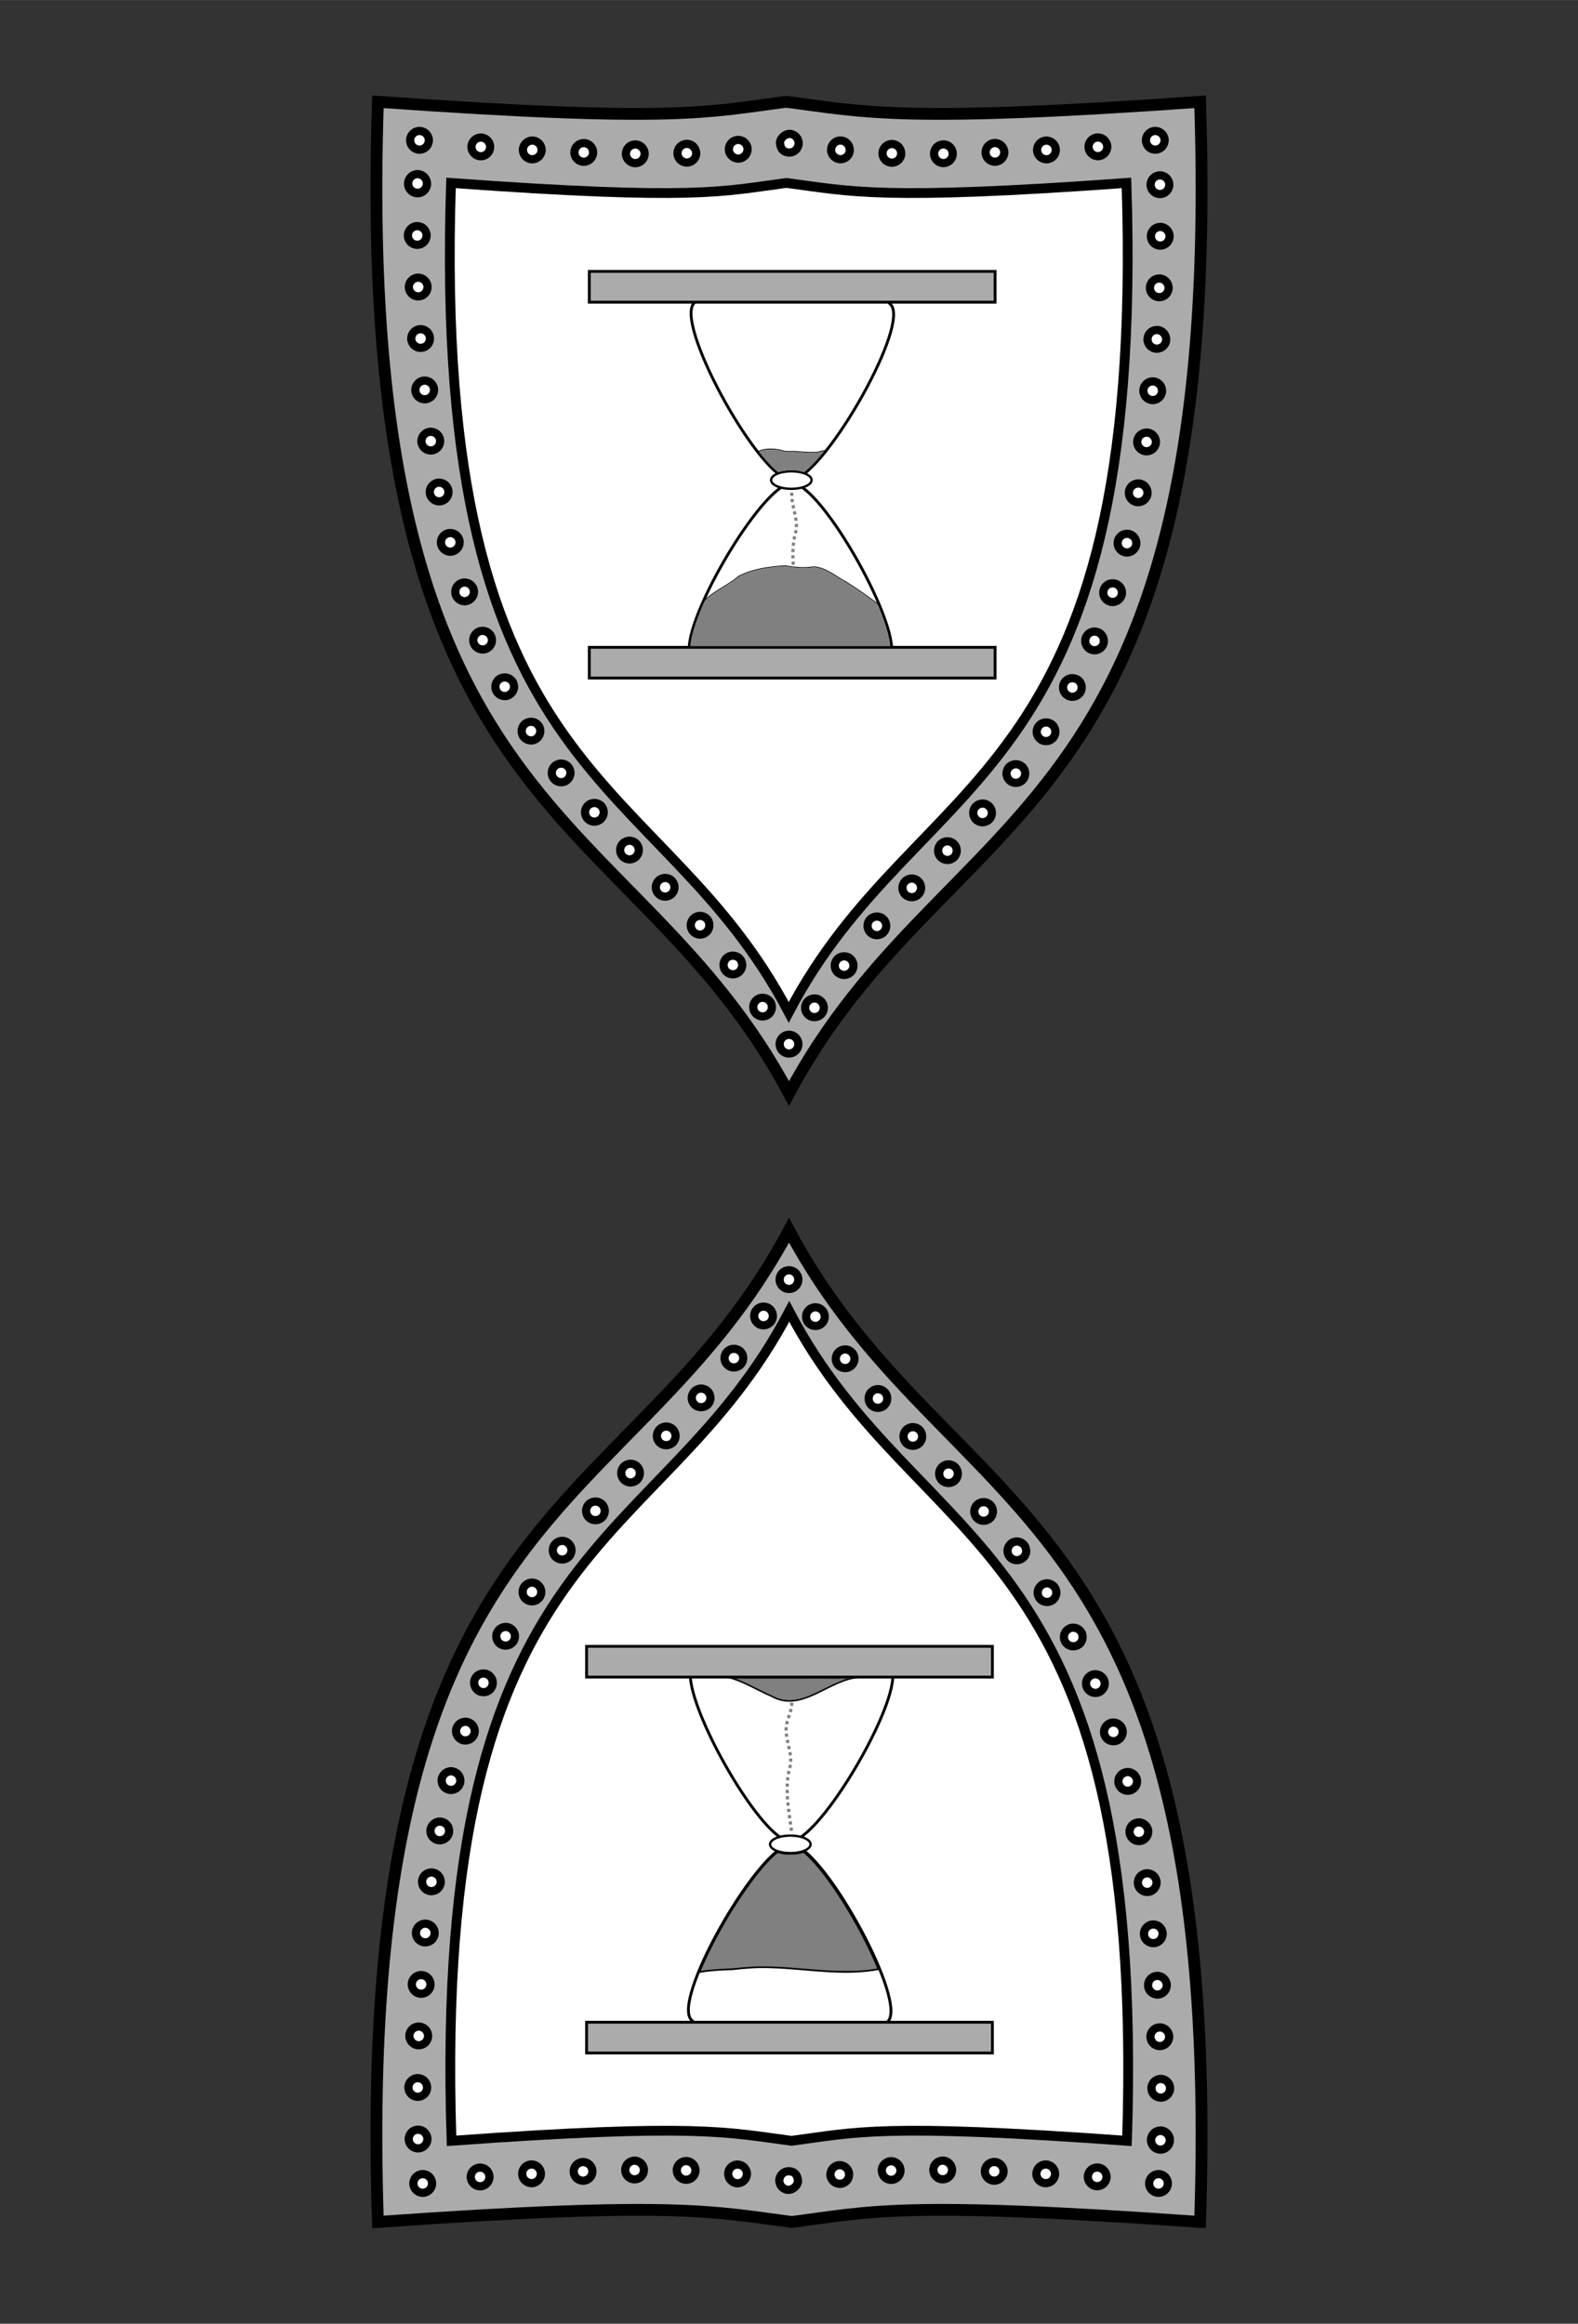<?xml version="1.0" encoding="UTF-8" standalone="no"?>
<!-- Created with Inkscape (http://www.inkscape.org/) -->

<svg
   xmlns:dc="http://purl.org/dc/elements/1.1/"
   xmlns:cc="http://creativecommons.org/ns#"
   xmlns:rdf="http://www.w3.org/1999/02/22-rdf-syntax-ns#"
   xmlns:svg="http://www.w3.org/2000/svg"
   xmlns="http://www.w3.org/2000/svg"
   xmlns:sodipodi="http://sodipodi.sourceforge.net/DTD/sodipodi-0.dtd"
   xmlns:inkscape="http://www.inkscape.org/namespaces/inkscape"
   inkscape:export-ydpi="300"
   inkscape:export-xdpi="300"
   inkscape:export-filename="C:\Users\Giltwist\Dropbox\Tarot\Minors\export\against-past_future.png"
   width="8in"
   height="11.778in"
   viewBox="0 0 720 1060"
   id="svg2"
   version="1.1"
   inkscape:version="0.92.4 (5da689c313, 2019-01-14)"
   sodipodi:docname="against_past-future.svg">
  <rect x="0" y="0" width="720" height="1060" fill="#333333" stroke="none"/>
  <sodipodi:namedview
     inkscape:window-maximized="1"
     inkscape:window-y="-8"
     inkscape:window-x="-8"
     inkscape:window-height="1377"
     inkscape:window-width="2560"
     units="in"
     showgrid="false"
     inkscape:current-layer="layer1"
     inkscape:document-units="px"
     inkscape:cy="605.52147"
     inkscape:cx="-219.81268"
     inkscape:zoom="0.98994949"
     inkscape:pageshadow="2"
     inkscape:pageopacity="0"
     borderopacity="1.0"
     bordercolor="#666666"
     pagecolor="#000000"
     id="base"
     showguides="true"
     inkscape:guide-bbox="true">
    <sodipodi:guide
       inkscape:locked="false"
       id="guide4140"
       orientation="1,0"
       position="359.109,747.008" />
    <sodipodi:guide
       inkscape:locked="false"
       id="guide4149"
       orientation="0,1"
       position="-77.782,526.289" />
  </sodipodi:namedview>
  <defs
     id="defs4">
    <inkscape:path-effect
       effect="powerstroke"
       id="path-effect4186"
       is_visible="true"
       offset_points="0,0.5"
       sort_points="true"
       interpolator_type="CubicBezierJohan"
       interpolator_beta="0.2"
       start_linecap_type="zerowidth"
       linejoin_type="round"
       miter_limit="4"
       end_linecap_type="zerowidth"
       cusp_linecap_type="round" />
  </defs>
  <g
     inkscape:label="Layer 1"
     inkscape:groupmode="layer"
     id="layer1"
     transform="translate(0,7.638)">
    <circle
       style="opacity:1;fill:#808080;fill-opacity:1;fill-rule:evenodd;stroke:#000000;stroke-width:4.688;stroke-linecap:butt;stroke-linejoin:miter;stroke-miterlimit:4;stroke-dasharray:none;stroke-dashoffset:0;stroke-opacity:1;paint-order:markers stroke fill"
       id="path3015"
       cx="360.837"
       cy="522.362"
       r="0" />
    <path
       sodipodi:nodetypes="ccccc"
       inkscape:connector-curvature="0"
       style="fill:#ababab;fill-opacity:1;stroke:#000000;stroke-width:5.384;stroke-linecap:butt;stroke-linejoin:miter;stroke-miterlimit:4;stroke-dasharray:none;stroke-opacity:1"
       d="M 547.562,1005.939 C 558.669,671.954 431.701,687.953 359.999,553.54 288.297,687.953 161.331,671.954 172.438,1005.939 c 136.708,-9.688 153.057,-4.613 188.823,0 35.766,-4.614 49.592,-9.689 186.3,0 z"
       id="path1414-0" />
    <g
       id="g4592"
       transform="translate(0.737,10.088)"
       style="fill:#ffffff;fill-opacity:1">
      <path
         inkscape:connector-curvature="0"
         id="path902"
         d="M 513.474,958.833 C 522.599,679.513 418.287,692.894 359.38,580.48 300.472,692.894 196.162,679.513 205.288,958.833 c 112.314,-8.102 125.746,-3.858 155.129,8.5e-4 29.383,-3.859 40.743,-8.103 153.057,-8.5e-4 z"
         style="fill:#ffffff;fill-opacity:1;stroke:#000000;stroke-width:4.463;stroke-linecap:butt;stroke-linejoin:miter;stroke-miterlimit:4;stroke-dasharray:none;stroke-opacity:1" />
      <path
         id="path912"
         d="m 363.519,565.98 a 4.262,4.262 0 0 1 -4.262,4.262 4.262,4.262 0 0 1 -4.262,-4.262 4.262,4.262 0 0 1 4.262,-4.262 4.262,4.262 0 0 1 4.262,4.262 z"
         style="opacity:1;fill:#ffffff;fill-opacity:1;fill-rule:nonzero;stroke:#000000;stroke-width:3.75;stroke-linecap:round;stroke-linejoin:round;stroke-miterlimit:4;stroke-dasharray:none;stroke-dashoffset:0;stroke-opacity:1;paint-order:stroke markers fill"
         inkscape:connector-curvature="0" />
      <path
         inkscape:connector-curvature="0"
         id="path4469"
         d="m 528.806,954.131 c 2.353,0.035 4.233,1.97 4.199,4.324 -0.035,2.353 -1.97,4.233 -4.324,4.199 -2.353,-0.035 -4.233,-1.97 -4.199,-4.324 0.035,-2.353 1.97,-4.233 4.324,-4.199 0,0 0,0 0,0"
         style="opacity:1;fill:#ffffff;fill-opacity:1;fill-rule:nonzero;stroke:#000000;stroke-width:3.75;stroke-linecap:round;stroke-linejoin:round;stroke-miterlimit:4;stroke-dasharray:none;stroke-dashoffset:0;stroke-opacity:1;paint-order:stroke markers fill" />
      <path
         inkscape:connector-curvature="0"
         id="path4467"
         d="m 528.84,930.609 c 2.353,-0.026 4.283,1.86 4.309,4.213 0.026,2.353 -1.899,4.314 -4.253,4.31 -2.354,-0.005 -4.243,-1.86 -4.27,-4.213 -0.026,-2.353 1.86,-4.283 4.213,-4.309 0,0 0,0 0,0"
         style="opacity:1;fill:#ffffff;fill-opacity:1;fill-rule:nonzero;stroke:#000000;stroke-width:3.75;stroke-linecap:round;stroke-linejoin:round;stroke-miterlimit:4;stroke-dasharray:none;stroke-dashoffset:0;stroke-opacity:1;paint-order:stroke markers fill" />
      <path
         inkscape:connector-curvature="0"
         id="path4465"
         d="m 528.292,907.093 c 2.352,-0.093 4.365,1.798 4.424,4.151 0.059,2.353 -1.8,4.308 -4.153,4.367 -2.353,0.059 -4.308,-1.8 -4.367,-4.153 -0.059,-2.353 1.744,-4.272 4.096,-4.365 0,0 0,0 0,0"
         style="opacity:1;fill:#ffffff;fill-opacity:1;fill-rule:nonzero;stroke:#000000;stroke-width:3.75;stroke-linecap:round;stroke-linejoin:round;stroke-miterlimit:4;stroke-dasharray:none;stroke-dashoffset:0;stroke-opacity:1;paint-order:stroke markers fill" />
      <path
         inkscape:connector-curvature="0"
         id="path4463"
         d="m 527.063,883.604 c 2.348,-0.166 4.422,1.668 4.551,4.018 0.129,2.35 -1.672,4.359 -4.022,4.488 -2.35,0.129 -4.359,-1.672 -4.488,-4.022 -0.129,-2.35 1.612,-4.319 3.959,-4.484 0,0 0,0 0,0"
         style="opacity:1;fill:#ffffff;fill-opacity:1;fill-rule:nonzero;stroke:#000000;stroke-width:3.75;stroke-linecap:round;stroke-linejoin:round;stroke-miterlimit:4;stroke-dasharray:none;stroke-dashoffset:0;stroke-opacity:1;paint-order:stroke markers fill" />
      <path
         inkscape:connector-curvature="0"
         id="path4461"
         d="m 525.044,860.169 c 2.341,-0.244 4.437,1.455 4.681,3.796 0.244,2.341 -1.501,4.481 -3.846,4.686 -2.345,0.204 -4.387,-1.46 -4.631,-3.801 -0.244,-2.341 1.455,-4.437 3.796,-4.681 0,0 0,0 0,0"
         style="opacity:1;fill:#ffffff;fill-opacity:1;fill-rule:nonzero;stroke:#000000;stroke-width:3.75;stroke-linecap:round;stroke-linejoin:round;stroke-miterlimit:4;stroke-dasharray:none;stroke-dashoffset:0;stroke-opacity:1;paint-order:stroke markers fill" />
      <path
         inkscape:connector-curvature="0"
         id="path4459"
         d="m 522.112,836.832 c 2.33,-0.329 4.487,1.293 4.816,3.624 0.329,2.33 -1.293,4.487 -3.624,4.816 -2.33,0.329 -4.487,-1.293 -4.816,-3.624 -0.329,-2.33 1.293,-4.487 3.624,-4.816 0,0 0,0 0,0"
         style="opacity:1;fill:#ffffff;fill-opacity:1;fill-rule:nonzero;stroke:#000000;stroke-width:3.75;stroke-linecap:round;stroke-linejoin:round;stroke-miterlimit:4;stroke-dasharray:none;stroke-dashoffset:0;stroke-opacity:1;paint-order:stroke markers fill" />
      <path
         inkscape:connector-curvature="0"
         id="path4457"
         d="m 518.062,813.664 c 2.307,-0.468 4.612,1.101 5.033,3.417 0.42,2.316 -1.116,4.534 -3.432,4.954 -2.316,0.42 -4.534,-1.116 -4.954,-3.432 -0.42,-2.316 1.047,-4.471 3.353,-4.939 0,0 0,0 0,0"
         style="opacity:1;fill:#ffffff;fill-opacity:1;fill-rule:nonzero;stroke:#000000;stroke-width:3.75;stroke-linecap:round;stroke-linejoin:round;stroke-miterlimit:4;stroke-dasharray:none;stroke-dashoffset:0;stroke-opacity:1;paint-order:stroke markers fill" />
      <path
         inkscape:connector-curvature="0"
         id="path4455"
         d="m 512.743,790.755 c 2.271,-0.619 4.635,0.814 5.202,3.098 0.567,2.284 -0.824,4.596 -3.108,5.163 -2.284,0.567 -4.596,-0.824 -5.163,-3.108 -0.567,-2.284 0.799,-4.534 3.07,-5.153 0,0 0,0 0,0"
         style="opacity:1;fill:#ffffff;fill-opacity:1;fill-rule:nonzero;stroke:#000000;stroke-width:3.75;stroke-linecap:round;stroke-linejoin:round;stroke-miterlimit:4;stroke-dasharray:none;stroke-dashoffset:0;stroke-opacity:1;paint-order:stroke markers fill" />
      <path
         inkscape:connector-curvature="0"
         id="path4453"
         d="m 505.912,768.252 c 2.221,-0.779 4.687,0.488 5.411,2.727 0.725,2.239 -0.503,4.642 -2.742,5.367 -2.239,0.725 -4.642,-0.503 -5.367,-2.742 -0.725,-2.239 0.476,-4.573 2.697,-5.352 0,0 0,0 0,0"
         style="opacity:1;fill:#ffffff;fill-opacity:1;fill-rule:nonzero;stroke:#000000;stroke-width:3.75;stroke-linecap:round;stroke-linejoin:round;stroke-miterlimit:4;stroke-dasharray:none;stroke-dashoffset:0;stroke-opacity:1;paint-order:stroke markers fill" />
      <path
         inkscape:connector-curvature="0"
         id="path4451"
         d="m 497.362,746.346 c 2.157,-0.942 4.76,0.12 5.648,2.3 0.888,2.18 -0.16,4.666 -2.34,5.554 -2.18,0.888 -4.666,-0.16 -5.554,-2.34 -0.888,-2.18 0.089,-4.572 2.246,-5.514 0,0 0,0 0,0"
         style="opacity:1;fill:#ffffff;fill-opacity:1;fill-rule:nonzero;stroke:#000000;stroke-width:3.75;stroke-linecap:round;stroke-linejoin:round;stroke-miterlimit:4;stroke-dasharray:none;stroke-dashoffset:0;stroke-opacity:1;paint-order:stroke markers fill" />
      <path
         inkscape:connector-curvature="0"
         id="path4449"
         d="m 486.945,725.266 c 2.052,-1.153 4.69,-0.326 5.791,1.754 1.102,2.08 0.318,4.72 -1.788,5.77 -2.107,1.049 -4.641,0.3 -5.743,-1.78 -1.102,-2.08 -0.312,-4.591 1.74,-5.744 0,0 0,0 0,0"
         style="opacity:1;fill:#ffffff;fill-opacity:1;fill-rule:nonzero;stroke:#000000;stroke-width:3.75;stroke-linecap:round;stroke-linejoin:round;stroke-miterlimit:4;stroke-dasharray:none;stroke-dashoffset:0;stroke-opacity:1;paint-order:stroke markers fill" />
      <path
         inkscape:connector-curvature="0"
         id="path4447"
         d="m 474.626,705.238 c 1.935,-1.339 4.623,-0.764 5.919,1.201 1.296,1.965 0.748,4.676 -1.246,5.926 -1.994,1.25 -4.573,0.731 -5.868,-1.234 -1.296,-1.965 -0.74,-4.554 1.196,-5.893 0,0 0,0 0,0"
         style="opacity:1;fill:#ffffff;fill-opacity:1;fill-rule:nonzero;stroke:#000000;stroke-width:3.75;stroke-linecap:round;stroke-linejoin:round;stroke-miterlimit:4;stroke-dasharray:none;stroke-dashoffset:0;stroke-opacity:1;paint-order:stroke markers fill" />
      <path
         inkscape:connector-curvature="0"
         id="path4445"
         d="m 460.581,686.377 c 1.826,-1.485 4.553,-1.149 6.006,0.703 1.453,1.851 1.138,4.58 -0.74,5.998 -1.878,1.418 -4.511,1.116 -5.964,-0.736 -1.453,-1.851 -1.127,-4.48 0.698,-5.965 0,0 0,0 0,0"
         style="opacity:1;fill:#ffffff;fill-opacity:1;fill-rule:nonzero;stroke:#000000;stroke-width:3.75;stroke-linecap:round;stroke-linejoin:round;stroke-miterlimit:4;stroke-dasharray:none;stroke-dashoffset:0;stroke-opacity:1;paint-order:stroke markers fill" />
      <path
         inkscape:connector-curvature="0"
         id="path4443"
         d="m 445.213,668.573 c 1.75,-1.573 4.445,-1.43 6.018,0.321 1.573,1.75 1.43,4.445 -0.321,6.018 -1.75,1.573 -4.445,1.43 -6.018,-0.321 -1.573,-1.75 -1.43,-4.445 0.321,-6.018 0,0 0,0 0,0"
         style="opacity:1;fill:#ffffff;fill-opacity:1;fill-rule:nonzero;stroke:#000000;stroke-width:3.75;stroke-linecap:round;stroke-linejoin:round;stroke-miterlimit:4;stroke-dasharray:none;stroke-dashoffset:0;stroke-opacity:1;paint-order:stroke markers fill" />
      <path
         inkscape:connector-curvature="0"
         id="path4441"
         d="m 429.101,651.436 c 1.699,-1.629 4.4,-1.564 6.025,0.138 1.626,1.702 1.564,4.4 -0.138,6.025 -1.702,1.626 -4.4,1.564 -6.025,-0.138 -1.626,-1.702 -1.561,-4.396 0.138,-6.025 0,0 0,0 0,0"
         style="opacity:1;fill:#ffffff;fill-opacity:1;fill-rule:nonzero;stroke:#000000;stroke-width:3.75;stroke-linecap:round;stroke-linejoin:round;stroke-miterlimit:4;stroke-dasharray:none;stroke-dashoffset:0;stroke-opacity:1;paint-order:stroke markers fill" />
      <path
         inkscape:connector-curvature="0"
         id="path4439"
         d="m 412.841,634.438 c 1.72,-1.607 4.374,-1.552 6.003,0.147 1.629,1.699 1.573,4.396 -0.126,6.025 -1.699,1.629 -4.396,1.573 -6.025,-0.126 -1.629,-1.699 -1.572,-4.439 0.148,-6.046 0,0 0,0 0,0"
         style="opacity:1;fill:#ffffff;fill-opacity:1;fill-rule:nonzero;stroke:#000000;stroke-width:3.75;stroke-linecap:round;stroke-linejoin:round;stroke-miterlimit:4;stroke-dasharray:none;stroke-dashoffset:0;stroke-opacity:1;paint-order:stroke markers fill" />
      <path
         inkscape:connector-curvature="0"
         id="path4437"
         d="m 397.065,616.993 c 1.788,-1.53 4.364,-1.364 5.939,0.385 1.575,1.749 1.434,4.444 -0.315,6.018 -1.749,1.575 -4.444,1.434 -6.018,-0.315 -1.575,-1.749 -1.393,-4.558 0.395,-6.088 0,0 0,0 0,0"
         style="opacity:1;fill:#ffffff;fill-opacity:1;fill-rule:nonzero;stroke:#000000;stroke-width:3.75;stroke-linecap:round;stroke-linejoin:round;stroke-miterlimit:4;stroke-dasharray:none;stroke-dashoffset:0;stroke-opacity:1;paint-order:stroke markers fill" />
      <path
         inkscape:connector-curvature="0"
         id="path4435"
         d="m 382.29,598.698 c 1.874,-1.424 4.548,-1.058 5.971,0.816 1.424,1.874 1.076,4.479 -0.771,5.937 -1.848,1.458 -4.592,1.093 -6.016,-0.781 -1.424,-1.874 -1.058,-4.548 0.816,-5.971 0,0 0,0 0,0"
         style="opacity:1;fill:#ffffff;fill-opacity:1;fill-rule:nonzero;stroke:#000000;stroke-width:3.75;stroke-linecap:round;stroke-linejoin:round;stroke-miterlimit:4;stroke-dasharray:none;stroke-dashoffset:0;stroke-opacity:1;paint-order:stroke markers fill" />
      <path
         inkscape:connector-curvature="0"
         id="path4433"
         d="m 369.031,579.276 c 1.987,-1.261 4.62,-0.672 5.881,1.315 1.261,1.987 0.698,4.541 -1.26,5.846 -1.959,1.305 -4.675,0.708 -5.936,-1.279 -1.261,-1.987 -0.672,-4.62 1.315,-5.881 0,0 0,0 0,0"
         style="opacity:1;fill:#ffffff;fill-opacity:1;fill-rule:nonzero;stroke:#000000;stroke-width:3.75;stroke-linecap:round;stroke-linejoin:round;stroke-miterlimit:4;stroke-dasharray:none;stroke-dashoffset:0;stroke-opacity:1;paint-order:stroke markers fill" />
      <path
         inkscape:connector-curvature="0"
         id="path4429"
         d="m 345.313,586.128 c -1.959,-1.305 -2.528,-3.863 -1.267,-5.85 1.261,-1.987 3.894,-2.576 5.881,-1.315 1.987,1.261 2.576,3.894 1.315,5.881 -1.261,1.987 -3.971,2.589 -5.929,1.284 0,0 0,0 0,0"
         style="opacity:1;fill:#ffffff;fill-opacity:1;fill-rule:nonzero;stroke:#000000;stroke-width:3.75;stroke-linecap:round;stroke-linejoin:round;stroke-miterlimit:4;stroke-dasharray:none;stroke-dashoffset:0;stroke-opacity:1;paint-order:stroke markers fill" />
      <path
         inkscape:connector-curvature="0"
         id="path4427"
         d="m 331.5,605.159 c -1.848,-1.458 -2.2,-4.067 -0.777,-5.941 1.424,-1.874 4.068,-2.204 5.97,-0.817 1.902,1.387 2.241,4.098 0.817,5.972 -1.424,1.874 -4.163,2.243 -6.01,0.785 0,0 0,0 0,0"
         style="opacity:1;fill:#ffffff;fill-opacity:1;fill-rule:nonzero;stroke:#000000;stroke-width:3.75;stroke-linecap:round;stroke-linejoin:round;stroke-miterlimit:4;stroke-dasharray:none;stroke-dashoffset:0;stroke-opacity:1;paint-order:stroke markers fill" />
      <path
         inkscape:connector-curvature="0"
         id="path4425"
         d="m 316.319,623.121 c -1.749,-1.575 -1.922,-4.155 -0.392,-5.943 1.53,-1.788 4.22,-1.997 6.008,-0.467 1.788,1.53 1.997,4.22 0.467,6.008 -1.53,1.788 -4.334,1.976 -6.083,0.401 0,0 0,0 0,0"
         style="opacity:1;fill:#ffffff;fill-opacity:1;fill-rule:nonzero;stroke:#000000;stroke-width:3.75;stroke-linecap:round;stroke-linejoin:round;stroke-miterlimit:4;stroke-dasharray:none;stroke-dashoffset:0;stroke-opacity:1;paint-order:stroke markers fill" />
      <path
         inkscape:connector-curvature="0"
         id="path4423"
         d="m 300.299,640.343 c -1.699,-1.629 -1.755,-4.327 -0.126,-6.025 1.629,-1.699 4.28,-1.757 6,-0.15 1.72,1.607 1.78,4.351 0.151,6.05 -1.629,1.699 -4.327,1.755 -6.025,0.126 0,0 0,0 0,0"
         style="opacity:1;fill:#ffffff;fill-opacity:1;fill-rule:nonzero;stroke:#000000;stroke-width:3.75;stroke-linecap:round;stroke-linejoin:round;stroke-miterlimit:4;stroke-dasharray:none;stroke-dashoffset:0;stroke-opacity:1;paint-order:stroke markers fill" />
      <path
         inkscape:connector-curvature="0"
         id="path4421"
         d="m 284.028,657.331 c -1.702,-1.626 -1.764,-4.323 -0.138,-6.025 1.626,-1.702 4.327,-1.767 6.026,-0.138 1.699,1.629 1.763,4.322 0.138,6.024 -1.626,1.702 -4.323,1.764 -6.025,0.138 0,0 0,0 0,0"
         style="opacity:1;fill:#ffffff;fill-opacity:1;fill-rule:nonzero;stroke:#000000;stroke-width:3.75;stroke-linecap:round;stroke-linejoin:round;stroke-miterlimit:4;stroke-dasharray:none;stroke-dashoffset:0;stroke-opacity:1;paint-order:stroke markers fill" />
      <path
         inkscape:connector-curvature="0"
         id="path4419"
         d="m 268.098,674.636 c -1.75,-1.573 -1.894,-4.268 -0.321,-6.018 1.573,-1.75 4.268,-1.894 6.018,-0.321 1.75,1.573 1.894,4.268 0.321,6.018 -1.573,1.75 -4.268,1.894 -6.018,0.321 0,0 0,0 0,0"
         style="opacity:1;fill:#ffffff;fill-opacity:1;fill-rule:nonzero;stroke:#000000;stroke-width:3.75;stroke-linecap:round;stroke-linejoin:round;stroke-miterlimit:4;stroke-dasharray:none;stroke-dashoffset:0;stroke-opacity:1;paint-order:stroke markers fill" />
      <path
         inkscape:connector-curvature="0"
         id="path4417"
         d="m 253.137,692.782 c -1.878,-1.418 -2.188,-4.143 -0.735,-5.994 1.453,-1.851 4.185,-2.184 6.011,-0.699 1.826,1.485 2.146,4.11 0.693,5.961 -1.453,1.851 -4.091,2.15 -5.969,0.732 0,0 0,0 0,0"
         style="opacity:1;fill:#ffffff;fill-opacity:1;fill-rule:nonzero;stroke:#000000;stroke-width:3.75;stroke-linecap:round;stroke-linejoin:round;stroke-miterlimit:4;stroke-dasharray:none;stroke-dashoffset:0;stroke-opacity:1;paint-order:stroke markers fill" />
      <path
         inkscape:connector-curvature="0"
         id="path4415"
         d="m 239.66,712.052 c -1.994,-1.25 -2.535,-3.957 -1.239,-5.922 1.296,-1.965 3.99,-2.535 5.926,-1.196 1.935,1.339 2.485,3.924 1.189,5.889 -1.296,1.965 -3.881,2.479 -5.876,1.229 0,0 0,0 0,0"
         style="opacity:1;fill:#ffffff;fill-opacity:1;fill-rule:nonzero;stroke:#000000;stroke-width:3.75;stroke-linecap:round;stroke-linejoin:round;stroke-miterlimit:4;stroke-dasharray:none;stroke-dashoffset:0;stroke-opacity:1;paint-order:stroke markers fill" />
      <path
         inkscape:connector-curvature="0"
         id="path4413"
         d="m 227.978,732.459 c -2.107,-1.049 -2.882,-3.686 -1.78,-5.765 1.102,-2.08 3.747,-2.903 5.799,-1.75 2.052,1.153 2.834,3.66 1.732,5.739 -1.102,2.08 -3.645,2.825 -5.751,1.776 0,0 0,0 0,0"
         style="opacity:1;fill:#ffffff;fill-opacity:1;fill-rule:nonzero;stroke:#000000;stroke-width:3.75;stroke-linecap:round;stroke-linejoin:round;stroke-miterlimit:4;stroke-dasharray:none;stroke-dashoffset:0;stroke-opacity:1;paint-order:stroke markers fill" />
      <path
         inkscape:connector-curvature="0"
         id="path4411"
         d="m 218.231,753.858 c -2.18,-0.888 -3.236,-3.494 -2.294,-5.651 0.942,-2.157 3.454,-3.142 5.611,-2.2 2.157,0.942 3.142,3.454 2.2,5.611 -0.942,2.157 -3.336,3.127 -5.516,2.24 0,0 0,0 0,0"
         style="opacity:1;fill:#ffffff;fill-opacity:1;fill-rule:nonzero;stroke:#000000;stroke-width:3.75;stroke-linecap:round;stroke-linejoin:round;stroke-miterlimit:4;stroke-dasharray:none;stroke-dashoffset:0;stroke-opacity:1;paint-order:stroke markers fill" />
      <path
         inkscape:connector-curvature="0"
         id="path4409"
         d="m 210.294,775.993 c -2.239,-0.725 -3.467,-3.127 -2.742,-5.367 0.725,-2.239 3.199,-3.503 5.42,-2.724 2.221,0.779 3.414,3.109 2.689,5.349 -0.725,2.239 -3.127,3.467 -5.367,2.742 0,0 0,0 0,0"
         style="opacity:1;fill:#ffffff;fill-opacity:1;fill-rule:nonzero;stroke:#000000;stroke-width:3.75;stroke-linecap:round;stroke-linejoin:round;stroke-miterlimit:4;stroke-dasharray:none;stroke-dashoffset:0;stroke-opacity:1;paint-order:stroke markers fill" />
      <path
         inkscape:connector-curvature="0"
         id="path4407"
         d="m 204.014,798.657 c -2.284,-0.567 -3.676,-2.879 -3.109,-5.163 0.567,-2.284 2.939,-3.715 5.21,-3.096 2.271,0.619 3.629,2.867 3.062,5.151 -0.567,2.284 -2.879,3.676 -5.163,3.109 0,0 0,0 0,0"
         style="opacity:1;fill:#ffffff;fill-opacity:1;fill-rule:nonzero;stroke:#000000;stroke-width:3.75;stroke-linecap:round;stroke-linejoin:round;stroke-miterlimit:4;stroke-dasharray:none;stroke-dashoffset:0;stroke-opacity:1;paint-order:stroke markers fill" />
      <path
         inkscape:connector-curvature="0"
         id="path4405"
         d="m 199.166,821.671 c -2.316,-0.42 -3.852,-2.638 -3.432,-4.954 0.42,-2.316 2.734,-3.884 5.04,-3.416 2.307,0.468 3.766,2.622 3.346,4.937 -0.42,2.316 -2.638,3.852 -4.954,3.432 0,0 0,0 0,0"
         style="opacity:1;fill:#ffffff;fill-opacity:1;fill-rule:nonzero;stroke:#000000;stroke-width:3.75;stroke-linecap:round;stroke-linejoin:round;stroke-miterlimit:4;stroke-dasharray:none;stroke-dashoffset:0;stroke-opacity:1;paint-order:stroke markers fill" />
      <path
         inkscape:connector-curvature="0"
         id="path4403"
         d="m 195.509,844.905 c -2.33,-0.329 -3.953,-2.485 -3.624,-4.816 0.329,-2.33 2.485,-3.953 4.816,-3.624 2.33,0.329 3.953,2.485 3.624,4.816 -0.329,2.33 -2.485,3.953 -4.816,3.624 0,0 0,0 0,0"
         style="opacity:1;fill:#ffffff;fill-opacity:1;fill-rule:nonzero;stroke:#000000;stroke-width:3.75;stroke-linecap:round;stroke-linejoin:round;stroke-miterlimit:4;stroke-dasharray:none;stroke-dashoffset:0;stroke-opacity:1;paint-order:stroke markers fill" />
      <path
         inkscape:connector-curvature="0"
         id="path4401"
         d="m 192.915,868.282 c -2.345,-0.204 -4.084,-2.344 -3.84,-4.685 0.244,-2.341 2.34,-4.04 4.681,-3.796 2.341,0.244 4.04,2.34 3.796,4.681 -0.244,2.341 -2.293,4.005 -4.637,3.8 0,0 0,0 0,0"
         style="opacity:1;fill:#ffffff;fill-opacity:1;fill-rule:nonzero;stroke:#000000;stroke-width:3.75;stroke-linecap:round;stroke-linejoin:round;stroke-miterlimit:4;stroke-dasharray:none;stroke-dashoffset:0;stroke-opacity:1;paint-order:stroke markers fill" />
      <path
         inkscape:connector-curvature="0"
         id="path4399"
         d="m 191.19,891.74 c -2.35,-0.129 -4.182,-2.207 -4.016,-4.555 0.166,-2.348 2.203,-4.117 4.551,-3.951 2.348,0.166 4.117,2.203 3.951,4.551 -0.166,2.348 -2.136,4.084 -4.486,3.955 0,0 0,0 0,0"
         style="opacity:1;fill:#ffffff;fill-opacity:1;fill-rule:nonzero;stroke:#000000;stroke-width:3.75;stroke-linecap:round;stroke-linejoin:round;stroke-miterlimit:4;stroke-dasharray:none;stroke-dashoffset:0;stroke-opacity:1;paint-order:stroke markers fill" />
      <path
         inkscape:connector-curvature="0"
         id="path4397"
         d="m 190.208,915.242 c -2.353,-0.059 -4.243,-2.077 -4.15,-4.429 0.093,-2.352 2.075,-4.183 4.427,-4.09 2.352,0.093 4.183,2.075 4.09,4.427 -0.093,2.352 -2.013,4.151 -4.366,4.091 0,0 0,0 0,0"
         style="opacity:1;fill:#ffffff;fill-opacity:1;fill-rule:nonzero;stroke:#000000;stroke-width:3.75;stroke-linecap:round;stroke-linejoin:round;stroke-miterlimit:4;stroke-dasharray:none;stroke-dashoffset:0;stroke-opacity:1;paint-order:stroke markers fill" />
      <path
         inkscape:connector-curvature="0"
         id="path4395"
         d="m 189.865,938.761 c -2.354,0.005 -4.274,-1.956 -4.248,-4.309 0.026,-2.353 1.956,-4.24 4.309,-4.213 2.353,0.026 4.24,1.956 4.213,4.309 -0.027,2.353 -1.921,4.209 -4.275,4.213 0,0 0,0 0,0"
         style="opacity:1;fill:#ffffff;fill-opacity:1;fill-rule:nonzero;stroke:#000000;stroke-width:3.75;stroke-linecap:round;stroke-linejoin:round;stroke-miterlimit:4;stroke-dasharray:none;stroke-dashoffset:0;stroke-opacity:1;paint-order:stroke markers fill" />
      <path
         inkscape:connector-curvature="0"
         id="path4393"
         d="m 190.075,962.283 c -2.353,0.035 -4.289,-1.845 -4.324,-4.199 -0.035,-2.353 1.845,-4.289 4.199,-4.324 2.353,-0.035 4.289,1.845 4.324,4.199 0.035,2.353 -1.845,4.289 -4.199,4.324 0,0 0,0 0,0"
         style="opacity:1;fill:#ffffff;fill-opacity:1;fill-rule:nonzero;stroke:#000000;stroke-width:3.75;stroke-linecap:round;stroke-linejoin:round;stroke-miterlimit:4;stroke-dasharray:none;stroke-dashoffset:0;stroke-opacity:1;paint-order:stroke markers fill" />
      <path
         inkscape:connector-curvature="0"
         id="path4389"
         d="m 222.571,975.032 c 0.155,2.348 -1.624,4.378 -3.972,4.532 -2.349,0.155 -4.378,-1.624 -4.532,-3.972 -0.155,-2.348 1.624,-4.378 3.972,-4.532 2.348,-0.155 4.378,1.624 4.532,3.972 0,0 0,0 0,0"
         style="opacity:1;fill:#ffffff;fill-opacity:1;fill-rule:nonzero;stroke:#000000;stroke-width:3.75;stroke-linecap:round;stroke-linejoin:round;stroke-miterlimit:4;stroke-dasharray:none;stroke-dashoffset:0;stroke-opacity:1;paint-order:stroke markers fill" />
      <path
         inkscape:connector-curvature="0"
         id="path4387"
         d="m 246.053,973.653 c 0.127,2.35 -1.675,4.358 -4.025,4.486 -2.35,0.127 -4.358,-1.675 -4.486,-4.025 -0.127,-2.35 1.675,-4.358 4.025,-4.486 2.35,-0.127 4.358,1.675 4.486,4.025 0,0 0,0 0,0"
         style="opacity:1;fill:#ffffff;fill-opacity:1;fill-rule:nonzero;stroke:#000000;stroke-width:3.75;stroke-linecap:round;stroke-linejoin:round;stroke-miterlimit:4;stroke-dasharray:none;stroke-dashoffset:0;stroke-opacity:1;paint-order:stroke markers fill" />
      <path
         inkscape:connector-curvature="0"
         id="path4385"
         d="m 269.554,972.638 c 0.077,2.352 -1.767,4.322 -4.119,4.4 -2.352,0.077 -4.294,-1.729 -4.398,-4.08 -0.104,-2.351 1.765,-4.361 4.117,-4.439 2.352,-0.077 4.322,1.767 4.4,4.119 0,0 0,0 0,0"
         style="opacity:1;fill:#ffffff;fill-opacity:1;fill-rule:nonzero;stroke:#000000;stroke-width:3.75;stroke-linecap:round;stroke-linejoin:round;stroke-miterlimit:4;stroke-dasharray:none;stroke-dashoffset:0;stroke-opacity:1;paint-order:stroke markers fill" />
      <path
         inkscape:connector-curvature="0"
         id="path4383"
         d="m 293.07,972.119 c 0.008,2.354 -1.826,4.247 -4.179,4.293 -2.353,0.046 -4.298,-1.825 -4.343,-4.178 -0.046,-2.353 1.825,-4.298 4.178,-4.343 2.353,-0.046 4.336,1.875 4.344,4.229 0,0 0,0 0,0"
         style="opacity:1;fill:#ffffff;fill-opacity:1;fill-rule:nonzero;stroke:#000000;stroke-width:3.75;stroke-linecap:round;stroke-linejoin:round;stroke-miterlimit:4;stroke-dasharray:none;stroke-dashoffset:0;stroke-opacity:1;paint-order:stroke markers fill" />
      <path
         inkscape:connector-curvature="0"
         id="path4381"
         d="m 316.587,972.482 c -0.084,2.352 -2.059,4.191 -4.411,4.107 -2.352,-0.084 -4.143,-2.026 -4.107,-4.38 0.035,-2.353 2.06,-4.222 4.412,-4.138 2.352,0.084 4.191,2.059 4.107,4.411 0,0 0,0 0,0"
         style="opacity:1;fill:#ffffff;fill-opacity:1;fill-rule:nonzero;stroke:#000000;stroke-width:3.75;stroke-linecap:round;stroke-linejoin:round;stroke-miterlimit:4;stroke-dasharray:none;stroke-dashoffset:0;stroke-opacity:1;paint-order:stroke markers fill" />
      <path
         inkscape:connector-curvature="0"
         id="path4379"
         d="m 340.023,974.417 c -0.299,2.334 -2.331,3.985 -4.672,3.742 -2.341,-0.243 -3.991,-2.332 -3.799,-4.678 0.192,-2.346 2.338,-4.043 4.679,-3.8 2.341,0.243 4.092,2.401 3.792,4.736 0,0 0,0 0,0"
         style="opacity:1;fill:#ffffff;fill-opacity:1;fill-rule:nonzero;stroke:#000000;stroke-width:3.75;stroke-linecap:round;stroke-linejoin:round;stroke-miterlimit:4;stroke-dasharray:none;stroke-dashoffset:0;stroke-opacity:1;paint-order:stroke markers fill" />
      <path
         inkscape:connector-curvature="0"
         id="path4377"
         d="m 363.338,976.758 c 0.323,2.331 -2.469,4.74 -4.801,4.42 -2.332,-0.32 -3.963,-2.47 -3.643,-4.801 0.32,-2.332 2.47,-3.963 4.801,-3.643 2.332,0.32 3.319,1.692 3.642,4.024 0,0 0,0 0,0"
         style="opacity:1;fill:#ffffff;fill-opacity:1;fill-rule:nonzero;stroke:#000000;stroke-width:3.75;stroke-linecap:round;stroke-linejoin:round;stroke-miterlimit:4;stroke-dasharray:none;stroke-dashoffset:0;stroke-opacity:1;paint-order:stroke markers fill" />
      <path
         inkscape:connector-curvature="0"
         id="path4375"
         d="m 386.663,973.725 c 0.25,2.34 -1.348,4.385 -3.681,4.692 -2.334,0.306 -4.474,-1.337 -4.78,-3.671 -0.306,-2.334 1.337,-4.474 3.671,-4.78 2.334,-0.306 4.54,1.418 4.79,3.759 0,0 0,0 0,0"
         style="opacity:1;fill:#ffffff;fill-opacity:1;fill-rule:nonzero;stroke:#000000;stroke-width:3.75;stroke-linecap:round;stroke-linejoin:round;stroke-miterlimit:4;stroke-dasharray:none;stroke-dashoffset:0;stroke-opacity:1;paint-order:stroke markers fill" />
      <path
         inkscape:connector-curvature="0"
         id="path4373"
         d="m 410.132,972.238 c 0.086,2.352 -1.75,4.329 -4.102,4.415 -2.352,0.086 -4.273,-1.736 -4.414,-4.085 -0.141,-2.349 1.75,-4.346 4.102,-4.432 2.352,-0.086 4.329,1.75 4.415,4.102 0,0 0,0 0,0"
         style="opacity:1;fill:#ffffff;fill-opacity:1;fill-rule:nonzero;stroke:#000000;stroke-width:3.75;stroke-linecap:round;stroke-linejoin:round;stroke-miterlimit:4;stroke-dasharray:none;stroke-dashoffset:0;stroke-opacity:1;paint-order:stroke markers fill" />
      <path
         inkscape:connector-curvature="0"
         id="path4371"
         d="m 433.653,972.209 c -0.046,2.353 -1.922,4.189 -4.276,4.181 -2.354,-0.008 -4.255,-1.923 -4.246,-4.277 0.008,-2.354 1.923,-4.255 4.277,-4.246 2.354,0.008 4.292,1.989 4.246,4.342 0,0 0,0 0,0"
         style="opacity:1;fill:#ffffff;fill-opacity:1;fill-rule:nonzero;stroke:#000000;stroke-width:3.75;stroke-linecap:round;stroke-linejoin:round;stroke-miterlimit:4;stroke-dasharray:none;stroke-dashoffset:0;stroke-opacity:1;paint-order:stroke markers fill" />
      <path
         inkscape:connector-curvature="0"
         id="path4369"
         d="m 457.164,972.931 c -0.117,2.351 -2.047,4.154 -4.4,4.076 -2.352,-0.079 -4.196,-2.049 -4.117,-4.401 0.079,-2.352 2.049,-4.196 4.401,-4.117 2.352,0.079 4.233,2.092 4.115,4.443 0,0 0,0 0,0"
         style="opacity:1;fill:#ffffff;fill-opacity:1;fill-rule:nonzero;stroke:#000000;stroke-width:3.75;stroke-linecap:round;stroke-linejoin:round;stroke-miterlimit:4;stroke-dasharray:none;stroke-dashoffset:0;stroke-opacity:1;paint-order:stroke markers fill" />
      <path
         inkscape:connector-curvature="0"
         id="path4367"
         d="m 480.657,974.104 c -0.117,2.351 -2.118,4.161 -4.469,4.044 -2.351,-0.117 -4.161,-2.118 -4.044,-4.469 0.117,-2.351 2.118,-4.161 4.469,-4.044 2.351,0.117 4.161,2.118 4.044,4.469 0,0 0,0 0,0"
         style="opacity:1;fill:#ffffff;fill-opacity:1;fill-rule:nonzero;stroke:#000000;stroke-width:3.75;stroke-linecap:round;stroke-linejoin:round;stroke-miterlimit:4;stroke-dasharray:none;stroke-dashoffset:0;stroke-opacity:1;paint-order:stroke markers fill" />
      <path
         inkscape:connector-curvature="0"
         id="path4365"
         d="m 504.135,975.552 c -0.155,2.348 -2.185,4.127 -4.533,3.971 -2.348,-0.155 -4.127,-2.185 -3.971,-4.533 0.155,-2.348 2.185,-4.127 4.533,-3.971 2.348,0.155 4.127,2.185 3.971,4.533 0,0 0,0 0,0"
         style="opacity:1;fill:#ffffff;fill-opacity:1;fill-rule:nonzero;stroke:#000000;stroke-width:3.75;stroke-linecap:round;stroke-linejoin:round;stroke-miterlimit:4;stroke-dasharray:none;stroke-dashoffset:0;stroke-opacity:1;paint-order:stroke markers fill" />
      <g
         transform="translate(1.321)"
         id="g4473"
         style="fill:#ffffff;fill-opacity:1">
        <path
           style="opacity:1;fill:#ffffff;fill-opacity:1;fill-rule:nonzero;stroke:#000000;stroke-width:3.75;stroke-linecap:round;stroke-linejoin:round;stroke-miterlimit:4;stroke-dasharray:none;stroke-dashoffset:0;stroke-opacity:1;paint-order:stroke markers fill"
           d="m 195.074,977.999 c 0.155,2.349 -1.624,4.378 -3.972,4.532 -2.348,0.155 -4.378,-1.624 -4.532,-3.972 -0.155,-2.348 1.624,-4.378 3.972,-4.532 2.349,-0.155 4.378,1.624 4.532,3.972 0,0 0,0 0,0"
           id="path4391"
           inkscape:connector-curvature="0" />
        <path
           style="opacity:1;fill:#ffffff;fill-opacity:1;fill-rule:nonzero;stroke:#000000;stroke-width:3.75;stroke-linecap:round;stroke-linejoin:round;stroke-miterlimit:4;stroke-dasharray:none;stroke-dashoffset:0;stroke-opacity:1;paint-order:stroke markers fill"
           d="m 530.788,978.56 c -0.155,2.348 -2.185,4.127 -4.533,3.971 -2.348,-0.155 -4.127,-2.185 -3.971,-4.533 0.155,-2.348 2.185,-4.127 4.533,-3.971 2.348,0.155 4.127,2.185 3.971,4.533 0,0 0,0 0,0"
           id="path4363"
           inkscape:connector-curvature="0" />
      </g>
      <path
         inkscape:connector-curvature="0"
         id="path1254"
         d="m 528.803,954.323 c 2.353,0.035 4.233,1.97 4.199,4.324 -0.035,2.353 -1.97,4.233 -4.324,4.199 -2.353,-0.035 -4.233,-1.97 -4.199,-4.324 0.035,-2.353 1.97,-4.233 4.324,-4.199 0,0 0,0 0,0"
         style="opacity:1;fill:#ffffff;fill-opacity:1;fill-rule:nonzero;stroke:#000000;stroke-width:3.75;stroke-linecap:round;stroke-linejoin:round;stroke-miterlimit:4;stroke-dasharray:none;stroke-dashoffset:0;stroke-opacity:1;paint-order:stroke markers fill" />
    </g>
    <path
       sodipodi:nodetypes="ccccc"
       inkscape:connector-curvature="0"
       style="fill:#ababab;fill-opacity:1;stroke:#000000;stroke-width:5.384;stroke-linecap:butt;stroke-linejoin:miter;stroke-miterlimit:4;stroke-dasharray:none;stroke-opacity:1"
       d="m 172.438,38.786 c -11.108,333.985 115.861,317.985 187.563,452.399 71.702,-134.414 198.668,-118.414 187.56,-452.399 -136.708,9.688 -153.057,4.613 -188.823,-10e-4 -35.766,4.614 -49.592,9.689 -186.3,10e-4 z"
       id="path1414-0-3" />
    <g
       id="g4592-5"
       transform="rotate(-180,359.631,517.318)"
       style="fill:#ffffff;fill-opacity:1">
      <path
         inkscape:connector-curvature="0"
         id="path902-7"
         d="M 513.474,958.833 C 522.599,679.513 418.287,692.894 359.38,580.48 300.472,692.894 196.162,679.513 205.288,958.833 c 112.314,-8.102 125.746,-3.858 155.129,8.5e-4 29.383,-3.859 40.743,-8.103 153.057,-8.5e-4 z"
         style="fill:#ffffff;fill-opacity:1;stroke:#000000;stroke-width:4.463;stroke-linecap:butt;stroke-linejoin:miter;stroke-miterlimit:4;stroke-dasharray:none;stroke-opacity:1" />
      <path
         id="path912-2"
         d="m 363.519,565.98 a 4.262,4.262 0 0 1 -4.262,4.262 4.262,4.262 0 0 1 -4.262,-4.262 4.262,4.262 0 0 1 4.262,-4.262 4.262,4.262 0 0 1 4.262,4.262 z"
         style="opacity:1;fill:#ffffff;fill-opacity:1;fill-rule:nonzero;stroke:#000000;stroke-width:3.75;stroke-linecap:round;stroke-linejoin:round;stroke-miterlimit:4;stroke-dasharray:none;stroke-dashoffset:0;stroke-opacity:1;paint-order:stroke markers fill"
         inkscape:connector-curvature="0" />
      <path
         id="path4469-1"
         d="m 528.806,954.131 c 2.353,0.035 4.233,1.97 4.199,4.324 -0.035,2.353 -1.97,4.233 -4.324,4.199 -2.353,-0.035 -4.233,-1.97 -4.199,-4.324 0.035,-2.353 1.97,-4.233 4.324,-4.199 0,0 0,0 0,0"
         style="opacity:1;fill:#ffffff;fill-opacity:1;fill-rule:nonzero;stroke:#000000;stroke-width:3.75;stroke-linecap:round;stroke-linejoin:round;stroke-miterlimit:4;stroke-dasharray:none;stroke-dashoffset:0;stroke-opacity:1;paint-order:stroke markers fill"
         inkscape:connector-curvature="0" />
      <path
         id="path4467-1"
         d="m 528.84,930.609 c 2.353,-0.026 4.283,1.86 4.309,4.213 0.026,2.353 -1.899,4.314 -4.253,4.31 -2.354,-0.005 -4.243,-1.86 -4.27,-4.213 -0.026,-2.353 1.86,-4.283 4.213,-4.309 0,0 0,0 0,0"
         style="opacity:1;fill:#ffffff;fill-opacity:1;fill-rule:nonzero;stroke:#000000;stroke-width:3.75;stroke-linecap:round;stroke-linejoin:round;stroke-miterlimit:4;stroke-dasharray:none;stroke-dashoffset:0;stroke-opacity:1;paint-order:stroke markers fill"
         inkscape:connector-curvature="0" />
      <path
         id="path4465-2"
         d="m 528.292,907.093 c 2.352,-0.093 4.365,1.798 4.424,4.151 0.059,2.353 -1.8,4.308 -4.153,4.367 -2.353,0.059 -4.308,-1.8 -4.367,-4.153 -0.059,-2.353 1.744,-4.272 4.096,-4.365 0,0 0,0 0,0"
         style="opacity:1;fill:#ffffff;fill-opacity:1;fill-rule:nonzero;stroke:#000000;stroke-width:3.75;stroke-linecap:round;stroke-linejoin:round;stroke-miterlimit:4;stroke-dasharray:none;stroke-dashoffset:0;stroke-opacity:1;paint-order:stroke markers fill"
         inkscape:connector-curvature="0" />
      <path
         id="path4463-1"
         d="m 527.063,883.604 c 2.348,-0.166 4.422,1.668 4.551,4.018 0.129,2.35 -1.672,4.359 -4.022,4.488 -2.35,0.129 -4.359,-1.672 -4.488,-4.022 -0.129,-2.35 1.612,-4.319 3.959,-4.484 0,0 0,0 0,0"
         style="opacity:1;fill:#ffffff;fill-opacity:1;fill-rule:nonzero;stroke:#000000;stroke-width:3.75;stroke-linecap:round;stroke-linejoin:round;stroke-miterlimit:4;stroke-dasharray:none;stroke-dashoffset:0;stroke-opacity:1;paint-order:stroke markers fill"
         inkscape:connector-curvature="0" />
      <path
         id="path4461-5"
         d="m 525.044,860.169 c 2.341,-0.244 4.437,1.455 4.681,3.796 0.244,2.341 -1.501,4.481 -3.846,4.686 -2.345,0.204 -4.387,-1.46 -4.631,-3.801 -0.244,-2.341 1.455,-4.437 3.796,-4.681 0,0 0,0 0,0"
         style="opacity:1;fill:#ffffff;fill-opacity:1;fill-rule:nonzero;stroke:#000000;stroke-width:3.75;stroke-linecap:round;stroke-linejoin:round;stroke-miterlimit:4;stroke-dasharray:none;stroke-dashoffset:0;stroke-opacity:1;paint-order:stroke markers fill"
         inkscape:connector-curvature="0" />
      <path
         id="path4459-6"
         d="m 522.112,836.832 c 2.33,-0.329 4.487,1.293 4.816,3.624 0.329,2.33 -1.293,4.487 -3.624,4.816 -2.33,0.329 -4.487,-1.293 -4.816,-3.624 -0.329,-2.33 1.293,-4.487 3.624,-4.816 0,0 0,0 0,0"
         style="opacity:1;fill:#ffffff;fill-opacity:1;fill-rule:nonzero;stroke:#000000;stroke-width:3.75;stroke-linecap:round;stroke-linejoin:round;stroke-miterlimit:4;stroke-dasharray:none;stroke-dashoffset:0;stroke-opacity:1;paint-order:stroke markers fill"
         inkscape:connector-curvature="0" />
      <path
         id="path4457-3"
         d="m 518.062,813.664 c 2.307,-0.468 4.612,1.101 5.033,3.417 0.42,2.316 -1.116,4.534 -3.432,4.954 -2.316,0.42 -4.534,-1.116 -4.954,-3.432 -0.42,-2.316 1.047,-4.471 3.353,-4.939 0,0 0,0 0,0"
         style="opacity:1;fill:#ffffff;fill-opacity:1;fill-rule:nonzero;stroke:#000000;stroke-width:3.75;stroke-linecap:round;stroke-linejoin:round;stroke-miterlimit:4;stroke-dasharray:none;stroke-dashoffset:0;stroke-opacity:1;paint-order:stroke markers fill"
         inkscape:connector-curvature="0" />
      <path
         id="path4455-9"
         d="m 512.743,790.755 c 2.271,-0.619 4.635,0.814 5.202,3.098 0.567,2.284 -0.824,4.596 -3.108,5.163 -2.284,0.567 -4.596,-0.824 -5.163,-3.108 -0.567,-2.284 0.799,-4.534 3.07,-5.153 0,0 0,0 0,0"
         style="opacity:1;fill:#ffffff;fill-opacity:1;fill-rule:nonzero;stroke:#000000;stroke-width:3.75;stroke-linecap:round;stroke-linejoin:round;stroke-miterlimit:4;stroke-dasharray:none;stroke-dashoffset:0;stroke-opacity:1;paint-order:stroke markers fill"
         inkscape:connector-curvature="0" />
      <path
         id="path4453-9"
         d="m 505.912,768.252 c 2.221,-0.779 4.687,0.488 5.411,2.727 0.725,2.239 -0.503,4.642 -2.742,5.367 -2.239,0.725 -4.642,-0.503 -5.367,-2.742 -0.725,-2.239 0.476,-4.573 2.697,-5.352 0,0 0,0 0,0"
         style="opacity:1;fill:#ffffff;fill-opacity:1;fill-rule:nonzero;stroke:#000000;stroke-width:3.75;stroke-linecap:round;stroke-linejoin:round;stroke-miterlimit:4;stroke-dasharray:none;stroke-dashoffset:0;stroke-opacity:1;paint-order:stroke markers fill"
         inkscape:connector-curvature="0" />
      <path
         id="path4451-2"
         d="m 497.362,746.346 c 2.157,-0.942 4.76,0.12 5.648,2.3 0.888,2.18 -0.16,4.666 -2.34,5.554 -2.18,0.888 -4.666,-0.16 -5.554,-2.34 -0.888,-2.18 0.089,-4.572 2.246,-5.514 0,0 0,0 0,0"
         style="opacity:1;fill:#ffffff;fill-opacity:1;fill-rule:nonzero;stroke:#000000;stroke-width:3.75;stroke-linecap:round;stroke-linejoin:round;stroke-miterlimit:4;stroke-dasharray:none;stroke-dashoffset:0;stroke-opacity:1;paint-order:stroke markers fill"
         inkscape:connector-curvature="0" />
      <path
         id="path4449-9"
         d="m 486.945,725.266 c 2.052,-1.153 4.69,-0.326 5.791,1.754 1.102,2.08 0.318,4.72 -1.788,5.77 -2.107,1.049 -4.641,0.3 -5.743,-1.78 -1.102,-2.08 -0.312,-4.591 1.74,-5.744 0,0 0,0 0,0"
         style="opacity:1;fill:#ffffff;fill-opacity:1;fill-rule:nonzero;stroke:#000000;stroke-width:3.75;stroke-linecap:round;stroke-linejoin:round;stroke-miterlimit:4;stroke-dasharray:none;stroke-dashoffset:0;stroke-opacity:1;paint-order:stroke markers fill"
         inkscape:connector-curvature="0" />
      <path
         id="path4447-4"
         d="m 474.626,705.238 c 1.935,-1.339 4.623,-0.764 5.919,1.201 1.296,1.965 0.748,4.676 -1.246,5.926 -1.994,1.25 -4.573,0.731 -5.868,-1.234 -1.296,-1.965 -0.74,-4.554 1.196,-5.893 0,0 0,0 0,0"
         style="opacity:1;fill:#ffffff;fill-opacity:1;fill-rule:nonzero;stroke:#000000;stroke-width:3.75;stroke-linecap:round;stroke-linejoin:round;stroke-miterlimit:4;stroke-dasharray:none;stroke-dashoffset:0;stroke-opacity:1;paint-order:stroke markers fill"
         inkscape:connector-curvature="0" />
      <path
         id="path4445-0"
         d="m 460.581,686.377 c 1.826,-1.485 4.553,-1.149 6.006,0.703 1.453,1.851 1.138,4.58 -0.74,5.998 -1.878,1.418 -4.511,1.116 -5.964,-0.736 -1.453,-1.851 -1.127,-4.48 0.698,-5.965 0,0 0,0 0,0"
         style="opacity:1;fill:#ffffff;fill-opacity:1;fill-rule:nonzero;stroke:#000000;stroke-width:3.75;stroke-linecap:round;stroke-linejoin:round;stroke-miterlimit:4;stroke-dasharray:none;stroke-dashoffset:0;stroke-opacity:1;paint-order:stroke markers fill"
         inkscape:connector-curvature="0" />
      <path
         id="path4443-9"
         d="m 445.213,668.573 c 1.75,-1.573 4.445,-1.43 6.018,0.321 1.573,1.75 1.43,4.445 -0.321,6.018 -1.75,1.573 -4.445,1.43 -6.018,-0.321 -1.573,-1.75 -1.43,-4.445 0.321,-6.018 0,0 0,0 0,0"
         style="opacity:1;fill:#ffffff;fill-opacity:1;fill-rule:nonzero;stroke:#000000;stroke-width:3.75;stroke-linecap:round;stroke-linejoin:round;stroke-miterlimit:4;stroke-dasharray:none;stroke-dashoffset:0;stroke-opacity:1;paint-order:stroke markers fill"
         inkscape:connector-curvature="0" />
      <path
         id="path4441-9"
         d="m 429.101,651.436 c 1.699,-1.629 4.4,-1.564 6.025,0.138 1.626,1.702 1.564,4.4 -0.138,6.025 -1.702,1.626 -4.4,1.564 -6.025,-0.138 -1.626,-1.702 -1.561,-4.396 0.138,-6.025 0,0 0,0 0,0"
         style="opacity:1;fill:#ffffff;fill-opacity:1;fill-rule:nonzero;stroke:#000000;stroke-width:3.75;stroke-linecap:round;stroke-linejoin:round;stroke-miterlimit:4;stroke-dasharray:none;stroke-dashoffset:0;stroke-opacity:1;paint-order:stroke markers fill"
         inkscape:connector-curvature="0" />
      <path
         id="path4439-7"
         d="m 412.841,634.438 c 1.72,-1.607 4.374,-1.552 6.003,0.147 1.629,1.699 1.573,4.396 -0.126,6.025 -1.699,1.629 -4.396,1.573 -6.025,-0.126 -1.629,-1.699 -1.572,-4.439 0.148,-6.046 0,0 0,0 0,0"
         style="opacity:1;fill:#ffffff;fill-opacity:1;fill-rule:nonzero;stroke:#000000;stroke-width:3.75;stroke-linecap:round;stroke-linejoin:round;stroke-miterlimit:4;stroke-dasharray:none;stroke-dashoffset:0;stroke-opacity:1;paint-order:stroke markers fill"
         inkscape:connector-curvature="0" />
      <path
         id="path4437-1"
         d="m 397.065,616.993 c 1.788,-1.53 4.364,-1.364 5.939,0.385 1.575,1.749 1.434,4.444 -0.315,6.018 -1.749,1.575 -4.444,1.434 -6.018,-0.315 -1.575,-1.749 -1.393,-4.558 0.395,-6.088 0,0 0,0 0,0"
         style="opacity:1;fill:#ffffff;fill-opacity:1;fill-rule:nonzero;stroke:#000000;stroke-width:3.75;stroke-linecap:round;stroke-linejoin:round;stroke-miterlimit:4;stroke-dasharray:none;stroke-dashoffset:0;stroke-opacity:1;paint-order:stroke markers fill"
         inkscape:connector-curvature="0" />
      <path
         id="path4435-5"
         d="m 382.29,598.698 c 1.874,-1.424 4.548,-1.058 5.971,0.816 1.424,1.874 1.076,4.479 -0.771,5.937 -1.848,1.458 -4.592,1.093 -6.016,-0.781 -1.424,-1.874 -1.058,-4.548 0.816,-5.971 0,0 0,0 0,0"
         style="opacity:1;fill:#ffffff;fill-opacity:1;fill-rule:nonzero;stroke:#000000;stroke-width:3.75;stroke-linecap:round;stroke-linejoin:round;stroke-miterlimit:4;stroke-dasharray:none;stroke-dashoffset:0;stroke-opacity:1;paint-order:stroke markers fill"
         inkscape:connector-curvature="0" />
      <path
         id="path4433-5"
         d="m 369.031,579.276 c 1.987,-1.261 4.62,-0.672 5.881,1.315 1.261,1.987 0.698,4.541 -1.26,5.846 -1.959,1.305 -4.675,0.708 -5.936,-1.279 -1.261,-1.987 -0.672,-4.62 1.315,-5.881 0,0 0,0 0,0"
         style="opacity:1;fill:#ffffff;fill-opacity:1;fill-rule:nonzero;stroke:#000000;stroke-width:3.75;stroke-linecap:round;stroke-linejoin:round;stroke-miterlimit:4;stroke-dasharray:none;stroke-dashoffset:0;stroke-opacity:1;paint-order:stroke markers fill"
         inkscape:connector-curvature="0" />
      <path
         id="path4429-6"
         d="m 345.313,586.128 c -1.959,-1.305 -2.528,-3.863 -1.267,-5.85 1.261,-1.987 3.894,-2.576 5.881,-1.315 1.987,1.261 2.576,3.894 1.315,5.881 -1.261,1.987 -3.971,2.589 -5.929,1.284 0,0 0,0 0,0"
         style="opacity:1;fill:#ffffff;fill-opacity:1;fill-rule:nonzero;stroke:#000000;stroke-width:3.75;stroke-linecap:round;stroke-linejoin:round;stroke-miterlimit:4;stroke-dasharray:none;stroke-dashoffset:0;stroke-opacity:1;paint-order:stroke markers fill"
         inkscape:connector-curvature="0" />
      <path
         id="path4427-2"
         d="m 331.5,605.159 c -1.848,-1.458 -2.2,-4.067 -0.777,-5.941 1.424,-1.874 4.068,-2.204 5.97,-0.817 1.902,1.387 2.241,4.098 0.817,5.972 -1.424,1.874 -4.163,2.243 -6.01,0.785 0,0 0,0 0,0"
         style="opacity:1;fill:#ffffff;fill-opacity:1;fill-rule:nonzero;stroke:#000000;stroke-width:3.75;stroke-linecap:round;stroke-linejoin:round;stroke-miterlimit:4;stroke-dasharray:none;stroke-dashoffset:0;stroke-opacity:1;paint-order:stroke markers fill"
         inkscape:connector-curvature="0" />
      <path
         id="path4425-9"
         d="m 316.319,623.121 c -1.749,-1.575 -1.922,-4.155 -0.392,-5.943 1.53,-1.788 4.22,-1.997 6.008,-0.467 1.788,1.53 1.997,4.22 0.467,6.008 -1.53,1.788 -4.334,1.976 -6.083,0.401 0,0 0,0 0,0"
         style="opacity:1;fill:#ffffff;fill-opacity:1;fill-rule:nonzero;stroke:#000000;stroke-width:3.75;stroke-linecap:round;stroke-linejoin:round;stroke-miterlimit:4;stroke-dasharray:none;stroke-dashoffset:0;stroke-opacity:1;paint-order:stroke markers fill"
         inkscape:connector-curvature="0" />
      <path
         id="path4423-4"
         d="m 300.299,640.343 c -1.699,-1.629 -1.755,-4.327 -0.126,-6.025 1.629,-1.699 4.28,-1.757 6,-0.15 1.72,1.607 1.78,4.351 0.151,6.05 -1.629,1.699 -4.327,1.755 -6.025,0.126 0,0 0,0 0,0"
         style="opacity:1;fill:#ffffff;fill-opacity:1;fill-rule:nonzero;stroke:#000000;stroke-width:3.75;stroke-linecap:round;stroke-linejoin:round;stroke-miterlimit:4;stroke-dasharray:none;stroke-dashoffset:0;stroke-opacity:1;paint-order:stroke markers fill"
         inkscape:connector-curvature="0" />
      <path
         id="path4421-6"
         d="m 284.028,657.331 c -1.702,-1.626 -1.764,-4.323 -0.138,-6.025 1.626,-1.702 4.327,-1.767 6.026,-0.138 1.699,1.629 1.763,4.322 0.138,6.024 -1.626,1.702 -4.323,1.764 -6.025,0.138 0,0 0,0 0,0"
         style="opacity:1;fill:#ffffff;fill-opacity:1;fill-rule:nonzero;stroke:#000000;stroke-width:3.75;stroke-linecap:round;stroke-linejoin:round;stroke-miterlimit:4;stroke-dasharray:none;stroke-dashoffset:0;stroke-opacity:1;paint-order:stroke markers fill"
         inkscape:connector-curvature="0" />
      <path
         id="path4419-6"
         d="m 268.098,674.636 c -1.75,-1.573 -1.894,-4.268 -0.321,-6.018 1.573,-1.75 4.268,-1.894 6.018,-0.321 1.75,1.573 1.894,4.268 0.321,6.018 -1.573,1.75 -4.268,1.894 -6.018,0.321 0,0 0,0 0,0"
         style="opacity:1;fill:#ffffff;fill-opacity:1;fill-rule:nonzero;stroke:#000000;stroke-width:3.75;stroke-linecap:round;stroke-linejoin:round;stroke-miterlimit:4;stroke-dasharray:none;stroke-dashoffset:0;stroke-opacity:1;paint-order:stroke markers fill"
         inkscape:connector-curvature="0" />
      <path
         id="path4417-4"
         d="m 253.137,692.782 c -1.878,-1.418 -2.188,-4.143 -0.735,-5.994 1.453,-1.851 4.185,-2.184 6.011,-0.699 1.826,1.485 2.146,4.11 0.693,5.961 -1.453,1.851 -4.091,2.15 -5.969,0.732 0,0 0,0 0,0"
         style="opacity:1;fill:#ffffff;fill-opacity:1;fill-rule:nonzero;stroke:#000000;stroke-width:3.75;stroke-linecap:round;stroke-linejoin:round;stroke-miterlimit:4;stroke-dasharray:none;stroke-dashoffset:0;stroke-opacity:1;paint-order:stroke markers fill"
         inkscape:connector-curvature="0" />
      <path
         id="path4415-8"
         d="m 239.66,712.052 c -1.994,-1.25 -2.535,-3.957 -1.239,-5.922 1.296,-1.965 3.99,-2.535 5.926,-1.196 1.935,1.339 2.485,3.924 1.189,5.889 -1.296,1.965 -3.881,2.479 -5.876,1.229 0,0 0,0 0,0"
         style="opacity:1;fill:#ffffff;fill-opacity:1;fill-rule:nonzero;stroke:#000000;stroke-width:3.75;stroke-linecap:round;stroke-linejoin:round;stroke-miterlimit:4;stroke-dasharray:none;stroke-dashoffset:0;stroke-opacity:1;paint-order:stroke markers fill"
         inkscape:connector-curvature="0" />
      <path
         id="path4413-0"
         d="m 227.978,732.459 c -2.107,-1.049 -2.882,-3.686 -1.78,-5.765 1.102,-2.08 3.747,-2.903 5.799,-1.75 2.052,1.153 2.834,3.66 1.732,5.739 -1.102,2.08 -3.645,2.825 -5.751,1.776 0,0 0,0 0,0"
         style="opacity:1;fill:#ffffff;fill-opacity:1;fill-rule:nonzero;stroke:#000000;stroke-width:3.75;stroke-linecap:round;stroke-linejoin:round;stroke-miterlimit:4;stroke-dasharray:none;stroke-dashoffset:0;stroke-opacity:1;paint-order:stroke markers fill"
         inkscape:connector-curvature="0" />
      <path
         id="path4411-4"
         d="m 218.231,753.858 c -2.18,-0.888 -3.236,-3.494 -2.294,-5.651 0.942,-2.157 3.454,-3.142 5.611,-2.2 2.157,0.942 3.142,3.454 2.2,5.611 -0.942,2.157 -3.336,3.127 -5.516,2.24 0,0 0,0 0,0"
         style="opacity:1;fill:#ffffff;fill-opacity:1;fill-rule:nonzero;stroke:#000000;stroke-width:3.75;stroke-linecap:round;stroke-linejoin:round;stroke-miterlimit:4;stroke-dasharray:none;stroke-dashoffset:0;stroke-opacity:1;paint-order:stroke markers fill"
         inkscape:connector-curvature="0" />
      <path
         id="path4409-0"
         d="m 210.294,775.993 c -2.239,-0.725 -3.467,-3.127 -2.742,-5.367 0.725,-2.239 3.199,-3.503 5.42,-2.724 2.221,0.779 3.414,3.109 2.689,5.349 -0.725,2.239 -3.127,3.467 -5.367,2.742 0,0 0,0 0,0"
         style="opacity:1;fill:#ffffff;fill-opacity:1;fill-rule:nonzero;stroke:#000000;stroke-width:3.75;stroke-linecap:round;stroke-linejoin:round;stroke-miterlimit:4;stroke-dasharray:none;stroke-dashoffset:0;stroke-opacity:1;paint-order:stroke markers fill"
         inkscape:connector-curvature="0" />
      <path
         id="path4407-2"
         d="m 204.014,798.657 c -2.284,-0.567 -3.676,-2.879 -3.109,-5.163 0.567,-2.284 2.939,-3.715 5.21,-3.096 2.271,0.619 3.629,2.867 3.062,5.151 -0.567,2.284 -2.879,3.676 -5.163,3.109 0,0 0,0 0,0"
         style="opacity:1;fill:#ffffff;fill-opacity:1;fill-rule:nonzero;stroke:#000000;stroke-width:3.75;stroke-linecap:round;stroke-linejoin:round;stroke-miterlimit:4;stroke-dasharray:none;stroke-dashoffset:0;stroke-opacity:1;paint-order:stroke markers fill"
         inkscape:connector-curvature="0" />
      <path
         id="path4405-5"
         d="m 199.166,821.671 c -2.316,-0.42 -3.852,-2.638 -3.432,-4.954 0.42,-2.316 2.734,-3.884 5.04,-3.416 2.307,0.468 3.766,2.622 3.346,4.937 -0.42,2.316 -2.638,3.852 -4.954,3.432 0,0 0,0 0,0"
         style="opacity:1;fill:#ffffff;fill-opacity:1;fill-rule:nonzero;stroke:#000000;stroke-width:3.75;stroke-linecap:round;stroke-linejoin:round;stroke-miterlimit:4;stroke-dasharray:none;stroke-dashoffset:0;stroke-opacity:1;paint-order:stroke markers fill"
         inkscape:connector-curvature="0" />
      <path
         id="path4403-4"
         d="m 195.509,844.905 c -2.33,-0.329 -3.953,-2.485 -3.624,-4.816 0.329,-2.33 2.485,-3.953 4.816,-3.624 2.33,0.329 3.953,2.485 3.624,4.816 -0.329,2.33 -2.485,3.953 -4.816,3.624 0,0 0,0 0,0"
         style="opacity:1;fill:#ffffff;fill-opacity:1;fill-rule:nonzero;stroke:#000000;stroke-width:3.75;stroke-linecap:round;stroke-linejoin:round;stroke-miterlimit:4;stroke-dasharray:none;stroke-dashoffset:0;stroke-opacity:1;paint-order:stroke markers fill"
         inkscape:connector-curvature="0" />
      <path
         id="path4401-9"
         d="m 192.915,868.282 c -2.345,-0.204 -4.084,-2.344 -3.84,-4.685 0.244,-2.341 2.34,-4.04 4.681,-3.796 2.341,0.244 4.04,2.34 3.796,4.681 -0.244,2.341 -2.293,4.005 -4.637,3.8 0,0 0,0 0,0"
         style="opacity:1;fill:#ffffff;fill-opacity:1;fill-rule:nonzero;stroke:#000000;stroke-width:3.75;stroke-linecap:round;stroke-linejoin:round;stroke-miterlimit:4;stroke-dasharray:none;stroke-dashoffset:0;stroke-opacity:1;paint-order:stroke markers fill"
         inkscape:connector-curvature="0" />
      <path
         id="path4399-4"
         d="m 191.19,891.74 c -2.35,-0.129 -4.182,-2.207 -4.016,-4.555 0.166,-2.348 2.203,-4.117 4.551,-3.951 2.348,0.166 4.117,2.203 3.951,4.551 -0.166,2.348 -2.136,4.084 -4.486,3.955 0,0 0,0 0,0"
         style="opacity:1;fill:#ffffff;fill-opacity:1;fill-rule:nonzero;stroke:#000000;stroke-width:3.75;stroke-linecap:round;stroke-linejoin:round;stroke-miterlimit:4;stroke-dasharray:none;stroke-dashoffset:0;stroke-opacity:1;paint-order:stroke markers fill"
         inkscape:connector-curvature="0" />
      <path
         id="path4397-4"
         d="m 190.208,915.242 c -2.353,-0.059 -4.243,-2.077 -4.15,-4.429 0.093,-2.352 2.075,-4.183 4.427,-4.09 2.352,0.093 4.183,2.075 4.09,4.427 -0.093,2.352 -2.013,4.151 -4.366,4.091 0,0 0,0 0,0"
         style="opacity:1;fill:#ffffff;fill-opacity:1;fill-rule:nonzero;stroke:#000000;stroke-width:3.75;stroke-linecap:round;stroke-linejoin:round;stroke-miterlimit:4;stroke-dasharray:none;stroke-dashoffset:0;stroke-opacity:1;paint-order:stroke markers fill"
         inkscape:connector-curvature="0" />
      <path
         id="path4395-6"
         d="m 189.865,938.761 c -2.354,0.005 -4.274,-1.956 -4.248,-4.309 0.026,-2.353 1.956,-4.24 4.309,-4.213 2.353,0.026 4.24,1.956 4.213,4.309 -0.027,2.353 -1.921,4.209 -4.275,4.213 0,0 0,0 0,0"
         style="opacity:1;fill:#ffffff;fill-opacity:1;fill-rule:nonzero;stroke:#000000;stroke-width:3.75;stroke-linecap:round;stroke-linejoin:round;stroke-miterlimit:4;stroke-dasharray:none;stroke-dashoffset:0;stroke-opacity:1;paint-order:stroke markers fill"
         inkscape:connector-curvature="0" />
      <path
         id="path4393-3"
         d="m 190.075,962.283 c -2.353,0.035 -4.289,-1.845 -4.324,-4.199 -0.035,-2.353 1.845,-4.289 4.199,-4.324 2.353,-0.035 4.289,1.845 4.324,4.199 0.035,2.353 -1.845,4.289 -4.199,4.324 0,0 0,0 0,0"
         style="opacity:1;fill:#ffffff;fill-opacity:1;fill-rule:nonzero;stroke:#000000;stroke-width:3.75;stroke-linecap:round;stroke-linejoin:round;stroke-miterlimit:4;stroke-dasharray:none;stroke-dashoffset:0;stroke-opacity:1;paint-order:stroke markers fill"
         inkscape:connector-curvature="0" />
      <path
         id="path4389-1"
         d="m 222.571,975.032 c 0.155,2.348 -1.624,4.378 -3.972,4.532 -2.349,0.155 -4.378,-1.624 -4.532,-3.972 -0.155,-2.348 1.624,-4.378 3.972,-4.532 2.348,-0.155 4.378,1.624 4.532,3.972 0,0 0,0 0,0"
         style="opacity:1;fill:#ffffff;fill-opacity:1;fill-rule:nonzero;stroke:#000000;stroke-width:3.75;stroke-linecap:round;stroke-linejoin:round;stroke-miterlimit:4;stroke-dasharray:none;stroke-dashoffset:0;stroke-opacity:1;paint-order:stroke markers fill"
         inkscape:connector-curvature="0" />
      <path
         id="path4387-0"
         d="m 246.053,973.653 c 0.127,2.35 -1.675,4.358 -4.025,4.486 -2.35,0.127 -4.358,-1.675 -4.486,-4.025 -0.127,-2.35 1.675,-4.358 4.025,-4.486 2.35,-0.127 4.358,1.675 4.486,4.025 0,0 0,0 0,0"
         style="opacity:1;fill:#ffffff;fill-opacity:1;fill-rule:nonzero;stroke:#000000;stroke-width:3.75;stroke-linecap:round;stroke-linejoin:round;stroke-miterlimit:4;stroke-dasharray:none;stroke-dashoffset:0;stroke-opacity:1;paint-order:stroke markers fill"
         inkscape:connector-curvature="0" />
      <path
         id="path4385-3"
         d="m 269.554,972.638 c 0.077,2.352 -1.767,4.322 -4.119,4.4 -2.352,0.077 -4.294,-1.729 -4.398,-4.08 -0.104,-2.351 1.765,-4.361 4.117,-4.439 2.352,-0.077 4.322,1.767 4.4,4.119 0,0 0,0 0,0"
         style="opacity:1;fill:#ffffff;fill-opacity:1;fill-rule:nonzero;stroke:#000000;stroke-width:3.75;stroke-linecap:round;stroke-linejoin:round;stroke-miterlimit:4;stroke-dasharray:none;stroke-dashoffset:0;stroke-opacity:1;paint-order:stroke markers fill"
         inkscape:connector-curvature="0" />
      <path
         id="path4383-3"
         d="m 293.07,972.119 c 0.008,2.354 -1.826,4.247 -4.179,4.293 -2.353,0.046 -4.298,-1.825 -4.343,-4.178 -0.046,-2.353 1.825,-4.298 4.178,-4.343 2.353,-0.046 4.336,1.875 4.344,4.229 0,0 0,0 0,0"
         style="opacity:1;fill:#ffffff;fill-opacity:1;fill-rule:nonzero;stroke:#000000;stroke-width:3.75;stroke-linecap:round;stroke-linejoin:round;stroke-miterlimit:4;stroke-dasharray:none;stroke-dashoffset:0;stroke-opacity:1;paint-order:stroke markers fill"
         inkscape:connector-curvature="0" />
      <path
         id="path4381-4"
         d="m 316.587,972.482 c -0.084,2.352 -2.059,4.191 -4.411,4.107 -2.352,-0.084 -4.143,-2.026 -4.107,-4.38 0.035,-2.353 2.06,-4.222 4.412,-4.138 2.352,0.084 4.191,2.059 4.107,4.411 0,0 0,0 0,0"
         style="opacity:1;fill:#ffffff;fill-opacity:1;fill-rule:nonzero;stroke:#000000;stroke-width:3.75;stroke-linecap:round;stroke-linejoin:round;stroke-miterlimit:4;stroke-dasharray:none;stroke-dashoffset:0;stroke-opacity:1;paint-order:stroke markers fill"
         inkscape:connector-curvature="0" />
      <path
         id="path4379-4"
         d="m 340.023,974.417 c -0.299,2.334 -2.331,3.985 -4.672,3.742 -2.341,-0.243 -3.991,-2.332 -3.799,-4.678 0.192,-2.346 2.338,-4.043 4.679,-3.8 2.341,0.243 4.092,2.401 3.792,4.736 0,0 0,0 0,0"
         style="opacity:1;fill:#ffffff;fill-opacity:1;fill-rule:nonzero;stroke:#000000;stroke-width:3.75;stroke-linecap:round;stroke-linejoin:round;stroke-miterlimit:4;stroke-dasharray:none;stroke-dashoffset:0;stroke-opacity:1;paint-order:stroke markers fill"
         inkscape:connector-curvature="0" />
      <path
         id="path4377-2"
         d="m 363.338,976.758 c 0.323,2.331 -2.469,4.74 -4.801,4.42 -2.332,-0.32 -3.963,-2.47 -3.643,-4.801 0.32,-2.332 2.47,-3.963 4.801,-3.643 2.332,0.32 3.319,1.692 3.642,4.024 0,0 0,0 0,0"
         style="opacity:1;fill:#ffffff;fill-opacity:1;fill-rule:nonzero;stroke:#000000;stroke-width:3.75;stroke-linecap:round;stroke-linejoin:round;stroke-miterlimit:4;stroke-dasharray:none;stroke-dashoffset:0;stroke-opacity:1;paint-order:stroke markers fill"
         inkscape:connector-curvature="0" />
      <path
         id="path4375-2"
         d="m 386.663,973.725 c 0.25,2.34 -1.348,4.385 -3.681,4.692 -2.334,0.306 -4.474,-1.337 -4.78,-3.671 -0.306,-2.334 1.337,-4.474 3.671,-4.78 2.334,-0.306 4.54,1.418 4.79,3.759 0,0 0,0 0,0"
         style="opacity:1;fill:#ffffff;fill-opacity:1;fill-rule:nonzero;stroke:#000000;stroke-width:3.75;stroke-linecap:round;stroke-linejoin:round;stroke-miterlimit:4;stroke-dasharray:none;stroke-dashoffset:0;stroke-opacity:1;paint-order:stroke markers fill"
         inkscape:connector-curvature="0" />
      <path
         id="path4373-6"
         d="m 410.132,972.238 c 0.086,2.352 -1.75,4.329 -4.102,4.415 -2.352,0.086 -4.273,-1.736 -4.414,-4.085 -0.141,-2.349 1.75,-4.346 4.102,-4.432 2.352,-0.086 4.329,1.75 4.415,4.102 0,0 0,0 0,0"
         style="opacity:1;fill:#ffffff;fill-opacity:1;fill-rule:nonzero;stroke:#000000;stroke-width:3.75;stroke-linecap:round;stroke-linejoin:round;stroke-miterlimit:4;stroke-dasharray:none;stroke-dashoffset:0;stroke-opacity:1;paint-order:stroke markers fill"
         inkscape:connector-curvature="0" />
      <path
         id="path4371-0"
         d="m 433.653,972.209 c -0.046,2.353 -1.922,4.189 -4.276,4.181 -2.354,-0.008 -4.255,-1.923 -4.246,-4.277 0.008,-2.354 1.923,-4.255 4.277,-4.246 2.354,0.008 4.292,1.989 4.246,4.342 0,0 0,0 0,0"
         style="opacity:1;fill:#ffffff;fill-opacity:1;fill-rule:nonzero;stroke:#000000;stroke-width:3.75;stroke-linecap:round;stroke-linejoin:round;stroke-miterlimit:4;stroke-dasharray:none;stroke-dashoffset:0;stroke-opacity:1;paint-order:stroke markers fill"
         inkscape:connector-curvature="0" />
      <path
         id="path4369-1"
         d="m 457.164,972.931 c -0.117,2.351 -2.047,4.154 -4.4,4.076 -2.352,-0.079 -4.196,-2.049 -4.117,-4.401 0.079,-2.352 2.049,-4.196 4.401,-4.117 2.352,0.079 4.233,2.092 4.115,4.443 0,0 0,0 0,0"
         style="opacity:1;fill:#ffffff;fill-opacity:1;fill-rule:nonzero;stroke:#000000;stroke-width:3.75;stroke-linecap:round;stroke-linejoin:round;stroke-miterlimit:4;stroke-dasharray:none;stroke-dashoffset:0;stroke-opacity:1;paint-order:stroke markers fill"
         inkscape:connector-curvature="0" />
      <path
         id="path4367-0"
         d="m 480.657,974.104 c -0.117,2.351 -2.118,4.161 -4.469,4.044 -2.351,-0.117 -4.161,-2.118 -4.044,-4.469 0.117,-2.351 2.118,-4.161 4.469,-4.044 2.351,0.117 4.161,2.118 4.044,4.469 0,0 0,0 0,0"
         style="opacity:1;fill:#ffffff;fill-opacity:1;fill-rule:nonzero;stroke:#000000;stroke-width:3.75;stroke-linecap:round;stroke-linejoin:round;stroke-miterlimit:4;stroke-dasharray:none;stroke-dashoffset:0;stroke-opacity:1;paint-order:stroke markers fill"
         inkscape:connector-curvature="0" />
      <path
         id="path4365-8"
         d="m 504.135,975.552 c -0.155,2.348 -2.185,4.127 -4.533,3.971 -2.348,-0.155 -4.127,-2.185 -3.971,-4.533 0.155,-2.348 2.185,-4.127 4.533,-3.971 2.348,0.155 4.127,2.185 3.971,4.533 0,0 0,0 0,0"
         style="opacity:1;fill:#ffffff;fill-opacity:1;fill-rule:nonzero;stroke:#000000;stroke-width:3.75;stroke-linecap:round;stroke-linejoin:round;stroke-miterlimit:4;stroke-dasharray:none;stroke-dashoffset:0;stroke-opacity:1;paint-order:stroke markers fill"
         inkscape:connector-curvature="0" />
      <g
         transform="translate(1.321)"
         id="g4473-1"
         style="fill:#ffffff;fill-opacity:1">
        <path
           style="opacity:1;fill:#ffffff;fill-opacity:1;fill-rule:nonzero;stroke:#000000;stroke-width:3.75;stroke-linecap:round;stroke-linejoin:round;stroke-miterlimit:4;stroke-dasharray:none;stroke-dashoffset:0;stroke-opacity:1;paint-order:stroke markers fill"
           d="m 195.074,977.999 c 0.155,2.349 -1.624,4.378 -3.972,4.532 -2.348,0.155 -4.378,-1.624 -4.532,-3.972 -0.155,-2.348 1.624,-4.378 3.972,-4.532 2.349,-0.155 4.378,1.624 4.532,3.972 0,0 0,0 0,0"
           id="path4391-4"
           inkscape:connector-curvature="0" />
        <path
           style="opacity:1;fill:#ffffff;fill-opacity:1;fill-rule:nonzero;stroke:#000000;stroke-width:3.75;stroke-linecap:round;stroke-linejoin:round;stroke-miterlimit:4;stroke-dasharray:none;stroke-dashoffset:0;stroke-opacity:1;paint-order:stroke markers fill"
           d="m 530.788,978.56 c -0.155,2.348 -2.185,4.127 -4.533,3.971 -2.348,-0.155 -4.127,-2.185 -3.971,-4.533 0.155,-2.348 2.185,-4.127 4.533,-3.971 2.348,0.155 4.127,2.185 3.971,4.533 0,0 0,0 0,0"
           id="path4363-1"
           inkscape:connector-curvature="0" />
      </g>
      <path
         id="path1254-1"
         d="m 528.803,954.323 c 2.353,0.035 4.233,1.97 4.199,4.324 -0.035,2.353 -1.97,4.233 -4.324,4.199 -2.353,-0.035 -4.233,-1.97 -4.199,-4.324 0.035,-2.353 1.97,-4.233 4.324,-4.199 0,0 0,0 0,0"
         style="opacity:1;fill:#ffffff;fill-opacity:1;fill-rule:nonzero;stroke:#000000;stroke-width:3.75;stroke-linecap:round;stroke-linejoin:round;stroke-miterlimit:4;stroke-dasharray:none;stroke-dashoffset:0;stroke-opacity:1;paint-order:stroke markers fill"
         inkscape:connector-curvature="0" />
    </g>
    <path
       sodipodi:type="star"
       style="fill:#ffffff;fill-opacity:1;fill-rule:evenodd;stroke:#000000;stroke-width:3;stroke-linecap:round;stroke-linejoin:miter;stroke-miterlimit:4;stroke-dasharray:none;stroke-dashoffset:0;stroke-opacity:1"
       id="path4199"
       sodipodi:sides="3"
       sodipodi:cx="359.56781"
       sodipodi:cy="403.84427"
       sodipodi:r1="122.23263"
       sodipodi:r2="61.116314"
       sodipodi:arg1="1.5790606"
       sodipodi:arg2="2.6262582"
       inkscape:flatsided="true"
       inkscape:rounded="0.15"
       inkscape:randomized="0"
       d="M 358.558,526.073 C 326.802,525.81 238.115,369.225 254.22,341.855 c 16.105,-27.37 196.055,-25.883 211.706,1.75 15.651,27.633 -75.612,182.73 -107.368,182.468 z"
       inkscape:transform-center-x="-0.50507627"
       inkscape:transform-center-y="30.119705"
       inkscape:export-xdpi="300"
       inkscape:export-ydpi="300"
       transform="matrix(-0.429,0,0,-0.434,514.753,1062.094)" />
    <rect
       style="fill:#ababab;fill-opacity:1;fill-rule:evenodd;stroke:#000000;stroke-width:1.295;stroke-linecap:round;stroke-linejoin:miter;stroke-miterlimit:4;stroke-dasharray:none;stroke-dashoffset:0;stroke-opacity:1"
       id="rect4182"
       width="185.153"
       height="14.034"
       x="-452.797"
       y="-928.864"
       inkscape:export-xdpi="300"
       inkscape:export-ydpi="300"
       transform="scale(-1)" />
    <path
       sodipodi:type="star"
       style="fill:#ffffff;fill-opacity:1;fill-rule:evenodd;stroke:#000000;stroke-width:3;stroke-linecap:round;stroke-linejoin:miter;stroke-miterlimit:4;stroke-dasharray:none;stroke-dashoffset:0;stroke-opacity:1"
       id="path4199-5"
       sodipodi:sides="3"
       sodipodi:cx="-358.43219"
       sodipodi:cy="-651.74951"
       sodipodi:r1="122.23263"
       sodipodi:r2="61.116314"
       sodipodi:arg1="1.5790606"
       sodipodi:arg2="2.6262582"
       inkscape:flatsided="true"
       inkscape:rounded="0.15"
       inkscape:randomized="0"
       d="m -359.442,-529.521 c -31.756,-0.262 -120.443,-156.847 -104.338,-184.218 16.105,-27.37 196.055,-25.883 211.706,1.75 15.651,27.633 -75.612,182.73 -107.368,182.468 z"
       inkscape:transform-center-x="0.50507366"
       inkscape:transform-center-y="-30.119692"
       transform="matrix(0.429,0,0,0.434,514.753,1062.094)"
       inkscape:export-xdpi="300"
       inkscape:export-ydpi="300" />
    <rect
       style="fill:#ababab;fill-opacity:1;fill-rule:evenodd;stroke:#000000;stroke-width:1.295;stroke-linecap:round;stroke-linejoin:miter;stroke-miterlimit:4;stroke-dasharray:none;stroke-dashoffset:0;stroke-opacity:1"
       id="rect4182-3"
       width="185.153"
       height="14.034"
       x="-452.797"
       y="-757.385"
       inkscape:export-xdpi="300"
       inkscape:export-ydpi="300"
       transform="scale(-1)" />
    <path
       style="fill:none;fill-rule:evenodd;stroke:#000000;stroke-width:0.522px;stroke-linecap:butt;stroke-linejoin:miter;stroke-opacity:1"
       d="m 401.214,890.666 c -16.298,3.175 -33.084,-0.284 -49.541,-0.759 -5.938,-0.266 -11.874,0.23 -17.694,0.898 -4.99,0.101 -9.996,0.412 -14.846,1.231"
       id="path4227"
       inkscape:connector-curvature="0"
       inkscape:export-xdpi="300"
       inkscape:export-ydpi="300" />
    <path
       style="fill:none;fill-rule:evenodd;stroke:#000000;stroke-width:0.605px;stroke-linecap:butt;stroke-linejoin:miter;stroke-opacity:1"
       d="m 392.184,757.541 c -13.719,0.58 -26.333,16.59 -40.301,8.517 -7.559,-3.158 -14.792,-8.265 -22.797,-9.022"
       id="path4308"
       inkscape:connector-curvature="0"
       inkscape:export-xdpi="300"
       inkscape:export-ydpi="300" />
    <path
       style="fill:none;fill-rule:evenodd;stroke:#808080;stroke-width:1.444;stroke-linecap:butt;stroke-linejoin:miter;stroke-miterlimit:4;stroke-dasharray:1.444, 1.444;stroke-dashoffset:0;stroke-opacity:1"
       d="m 361.144,827.489 c -1.303,-9.827 -3.424,-20.043 -0.541,-29.794 1.162,-6.922 -3.64,-13.618 -1.259,-20.482 0.89,-3.061 2.337,-6.144 1.799,-9.421"
       id="path4327"
       inkscape:connector-curvature="0"
       inkscape:export-xdpi="300"
       inkscape:export-ydpi="300" />
    <ellipse
       style="fill:#ffffff;fill-opacity:1;fill-rule:evenodd;stroke:#000000;stroke-width:1.053;stroke-linecap:round;stroke-linejoin:miter;stroke-miterlimit:4;stroke-dasharray:none;stroke-dashoffset:0;stroke-opacity:1"
       id="path4154"
       cx="-360.604"
       cy="-833.678"
       rx="9.242"
       ry="3.998"
       inkscape:export-xdpi="300"
       inkscape:export-ydpi="300"
       transform="scale(-1)" />
    <path
       style="opacity:1;fill:#808080;fill-opacity:1;fill-rule:nonzero;stroke:#000000;stroke-width:0.409;stroke-linecap:round;stroke-linejoin:round;stroke-miterlimit:4;stroke-dasharray:none;stroke-dashoffset:0;stroke-opacity:1;paint-order:stroke markers fill"
       d="m 367.71,838.26 c 5.621,5.06 12.761,14.621 19.933,26.695 4.294,7.229 8.718,15.83 11.809,22.962 1.22,2.816 1.16,2.568 0.646,2.651 -5.488,0.888 -9.335,1.145 -15.842,1.058 -5.305,-0.071 -7.252,-0.189 -18.801,-1.143 -8.719,-0.721 -12.335,-0.915 -17.023,-0.916 -4.407,-8.2e-4 -6.834,0.14 -12.958,0.751 -1.09,0.109 -3.239,0.246 -4.777,0.305 -3.89,0.149 -8.393,0.56 -10.902,0.996 l -0.383,0.067 0.193,-0.451 c 2.571,-6.014 4.956,-10.914 8.224,-16.897 8.124,-14.87 17.976,-28.763 24.945,-35.175 2.108,-1.939 1.898,-1.802 2.48,-1.622 0.272,0.084 0.998,0.257 1.613,0.384 0.99,0.205 1.414,0.231 3.709,0.229 2.757,-0.002 3.543,-0.092 5.277,-0.6 l 0.809,-0.237 z"
       id="path831"
       inkscape:connector-curvature="0" />
    <path
       style="opacity:1;fill:#808080;fill-opacity:1;fill-rule:nonzero;stroke:#000000;stroke-width:0.204;stroke-linecap:round;stroke-linejoin:round;stroke-miterlimit:4;stroke-dasharray:none;stroke-dashoffset:0;stroke-opacity:1;paint-order:stroke markers fill"
       d="m 386.877,758.115 c -0.786,0.232 -2.758,0.931 -3.633,1.288 -1.831,0.746 -3.425,1.491 -7.063,3.301 -5.3,2.636 -7.65,3.643 -10.264,4.398 -2.14,0.618 -3.852,0.878 -5.767,0.878 -2.714,-10e-4 -5.073,-0.593 -7.495,-1.879 -0.335,-0.178 -0.941,-0.469 -1.347,-0.646 -1.454,-0.636 -2.667,-1.218 -5.894,-2.828 -5.348,-2.668 -7.07,-3.451 -9.502,-4.323 l -0.686,-0.246 25.915,0.002 c 17.736,0.002 25.859,0.019 25.737,0.055 z"
       id="path833"
       inkscape:connector-curvature="0" />
    <path
       sodipodi:type="star"
       style="fill:#ffffff;fill-opacity:1;fill-rule:evenodd;stroke:#000000;stroke-width:3;stroke-linecap:round;stroke-linejoin:miter;stroke-miterlimit:4;stroke-dasharray:none;stroke-dashoffset:0;stroke-opacity:1"
       id="path4199-8"
       sodipodi:sides="3"
       sodipodi:cx="-300.43219"
       sodipodi:cy="316.1813"
       sodipodi:r1="122.23263"
       sodipodi:r2="61.116314"
       sodipodi:arg1="1.5790606"
       sodipodi:arg2="2.6262582"
       inkscape:flatsided="true"
       inkscape:rounded="0.15"
       inkscape:randomized="0"
       d="m -301.442,438.41 c -31.756,-0.262 -120.443,-156.847 -104.338,-184.218 16.105,-27.37 196.055,-25.883 211.706,1.75 15.651,27.633 -75.612,182.73 -107.368,182.468 z"
       inkscape:transform-center-x="-0.50507627"
       inkscape:transform-center-y="30.119705"
       inkscape:export-xdpi="300"
       inkscape:export-ydpi="300"
       transform="matrix(0.429,0,0,0.434,490.23,20.985)" />
    <rect
       style="fill:#ababab;fill-opacity:1;fill-rule:evenodd;stroke:#000000;stroke-width:1.295;stroke-linecap:round;stroke-linejoin:miter;stroke-miterlimit:4;stroke-dasharray:none;stroke-dashoffset:0;stroke-opacity:1"
       id="rect4182-8"
       width="185.153"
       height="14.034"
       x="268.877"
       y="116.155"
       inkscape:export-xdpi="300"
       inkscape:export-ydpi="300" />
    <path
       sodipodi:type="star"
       style="fill:#ffffff;fill-opacity:1;fill-rule:evenodd;stroke:#000000;stroke-width:3;stroke-linecap:round;stroke-linejoin:miter;stroke-miterlimit:4;stroke-dasharray:none;stroke-dashoffset:0;stroke-opacity:1"
       id="path4199-5-0"
       sodipodi:sides="3"
       sodipodi:cx="301.56781"
       sodipodi:cy="-564.08655"
       sodipodi:r1="122.23263"
       sodipodi:r2="61.116314"
       sodipodi:arg1="1.5790606"
       sodipodi:arg2="2.6262582"
       inkscape:flatsided="true"
       inkscape:rounded="0.15"
       inkscape:randomized="0"
       d="m 300.558,-441.858 c -31.756,-0.262 -120.443,-156.847 -104.338,-184.218 16.105,-27.37 196.055,-25.883 211.706,1.75 15.651,27.633 -75.612,182.73 -107.368,182.468 z"
       inkscape:transform-center-x="0.50507366"
       inkscape:transform-center-y="-30.119692"
       transform="matrix(-0.429,0,0,-0.434,490.23,20.985)"
       inkscape:export-xdpi="300"
       inkscape:export-ydpi="300" />
    <rect
       style="fill:#ababab;fill-opacity:1;fill-rule:evenodd;stroke:#000000;stroke-width:1.295;stroke-linecap:round;stroke-linejoin:miter;stroke-miterlimit:4;stroke-dasharray:none;stroke-dashoffset:0;stroke-opacity:1"
       id="rect4182-3-6"
       width="185.153"
       height="14.034"
       x="268.877"
       y="287.634"
       inkscape:export-xdpi="300"
       inkscape:export-ydpi="300" />
    <path
       style="fill:none;fill-rule:evenodd;stroke:#808080;stroke-width:1.444;stroke-linecap:butt;stroke-linejoin:miter;stroke-miterlimit:4;stroke-dasharray:1.444, 1.444;stroke-dashoffset:0;stroke-opacity:1"
       d="m 363.743,264.288 c -1.303,-9.827 -3.424,-20.043 -0.541,-29.794 1.162,-6.922 -3.64,-13.618 -1.259,-20.482 0.89,-3.061 2.337,-6.144 1.799,-9.421"
       id="path4327-6"
       inkscape:connector-curvature="0"
       inkscape:export-xdpi="300"
       inkscape:export-ydpi="300" />
    <ellipse
       style="fill:#ffffff;fill-opacity:1;fill-rule:evenodd;stroke:#000000;stroke-width:1.053;stroke-linecap:round;stroke-linejoin:miter;stroke-miterlimit:4;stroke-dasharray:none;stroke-dashoffset:0;stroke-opacity:1"
       id="path4154-8"
       cx="361.07"
       cy="211.341"
       rx="9.242"
       ry="3.998"
       inkscape:export-xdpi="300"
       inkscape:export-ydpi="300" />
    <path
       style="fill:none;stroke:#000000;stroke-width:0.409px;stroke-linecap:butt;stroke-linejoin:miter;stroke-opacity:1"
       d="m 345.846,198.495 c 1.93,-1.24 4.308,-1.327 6.534,-1.257 1.85,-0.059 3.643,0.434 5.409,0.907 1.822,0.356 3.68,-0.015 5.515,0.211 2.587,0.214 5.178,0.457 7.777,0.347 1.308,0.098 2.523,-0.05 3.729,-0.54 0.528,-0.116 1.065,-0.189 1.598,-0.283"
       id="path920"
       inkscape:connector-curvature="0" />
    <path
       style="fill:none;stroke:#000000;stroke-width:0.405px;stroke-linecap:butt;stroke-linejoin:miter;stroke-opacity:1"
       d="m 319.698,268.392 c 4.423,-6.008 11.831,-8.347 17.291,-13.131 6.556,-3.383 13.988,-4.385 21.248,-4.819 4.299,0.795 8.713,1.109 13.048,0.494 5.606,0.33 9.964,4.367 14.736,6.885 5.24,3.25 10.281,6.821 15.182,10.571"
       id="path930-6"
       inkscape:connector-curvature="0" />
    <path
       style="opacity:1;fill:#808080;fill-opacity:1;fill-rule:nonzero;stroke:#808080;stroke-width:0.064;stroke-linecap:round;stroke-linejoin:round;stroke-miterlimit:4;stroke-dasharray:0.032, 0.032;stroke-dashoffset:0;stroke-opacity:1;paint-order:stroke markers fill"
       d="m 354.928,207.67 c -1.047,-0.889 -1.684,-1.474 -2.603,-2.393 -1.818,-1.818 -3.575,-3.811 -5.571,-6.32 -0.324,-0.407 -0.397,-0.509 -0.376,-0.524 0.014,-0.01 0.127,-0.068 0.25,-0.128 0.727,-0.355 1.561,-0.598 2.516,-0.732 0.886,-0.124 1.584,-0.151 3.162,-0.122 0.647,0.012 1.254,0.03 1.347,0.04 1.031,0.108 1.926,0.29 3.611,0.736 1.037,0.274 1.59,0.318 3.566,0.281 1.296,-0.024 1.683,-0.015 2.425,0.055 0.438,0.042 1.449,0.125 2.3,0.19 2.18,0.166 3.009,0.195 5.3,0.185 1.338,-0.006 1.643,-0.012 1.868,-0.037 0.697,-0.078 1.326,-0.224 1.923,-0.446 0.14,-0.052 0.338,-0.109 0.471,-0.135 0.341,-0.067 0.779,-0.14 0.799,-0.134 0.028,0.009 -1.058,1.335 -1.969,2.403 -1.902,2.23 -3.786,4.207 -5.485,5.756 -0.547,0.499 -1.514,1.322 -1.551,1.322 -0.01,0 -0.149,-0.041 -0.309,-0.091 -1.171,-0.366 -2.566,-0.611 -4.145,-0.728 -0.421,-0.031 -1.895,-0.043 -2.372,-0.019 -1.798,0.09 -3.473,0.379 -4.796,0.828 -0.133,0.045 -0.25,0.082 -0.261,0.082 -0.01,-7e-5 -0.055,-0.031 -0.1,-0.069 z"
       id="path955"
       inkscape:connector-curvature="0" />
    <path
       style="opacity:1;fill:#808080;fill-opacity:1;fill-rule:nonzero;stroke:#808080;stroke-width:0.258;stroke-linecap:round;stroke-linejoin:round;stroke-miterlimit:4;stroke-dasharray:0.129, 0.129;stroke-dashoffset:0;stroke-opacity:1;paint-order:stroke markers fill"
       d="m 315.114,286.696 c 0.373,-4.071 2.188,-10.044 5.226,-17.205 1.362,-3.21 1.252,-3.019 2.236,-3.894 1.926,-1.715 3.272,-2.657 7.575,-5.3 3.24,-1.991 4.808,-3.056 6.346,-4.311 0.775,-0.632 1.569,-1.048 3.448,-1.807 4.582,-1.85 10.01,-2.938 17.011,-3.411 1.223,-0.083 1.289,-0.08 2.411,0.106 3.704,0.613 7.655,0.777 10.704,0.445 1.31,-0.143 1.654,-0.139 2.634,0.032 1.53,0.266 2.989,0.786 4.822,1.718 1.212,0.616 1.907,1.026 4.617,2.721 1.067,0.667 2.433,1.495 3.035,1.841 3.202,1.835 9.019,5.791 13.843,9.414 l 1.237,0.929 0.549,1.339 c 2.954,7.205 4.774,13.227 5.201,17.202 l 0.049,0.454 h -45.484 -45.484 z"
       id="path959"
       inkscape:connector-curvature="0" />
  </g>
</svg>
